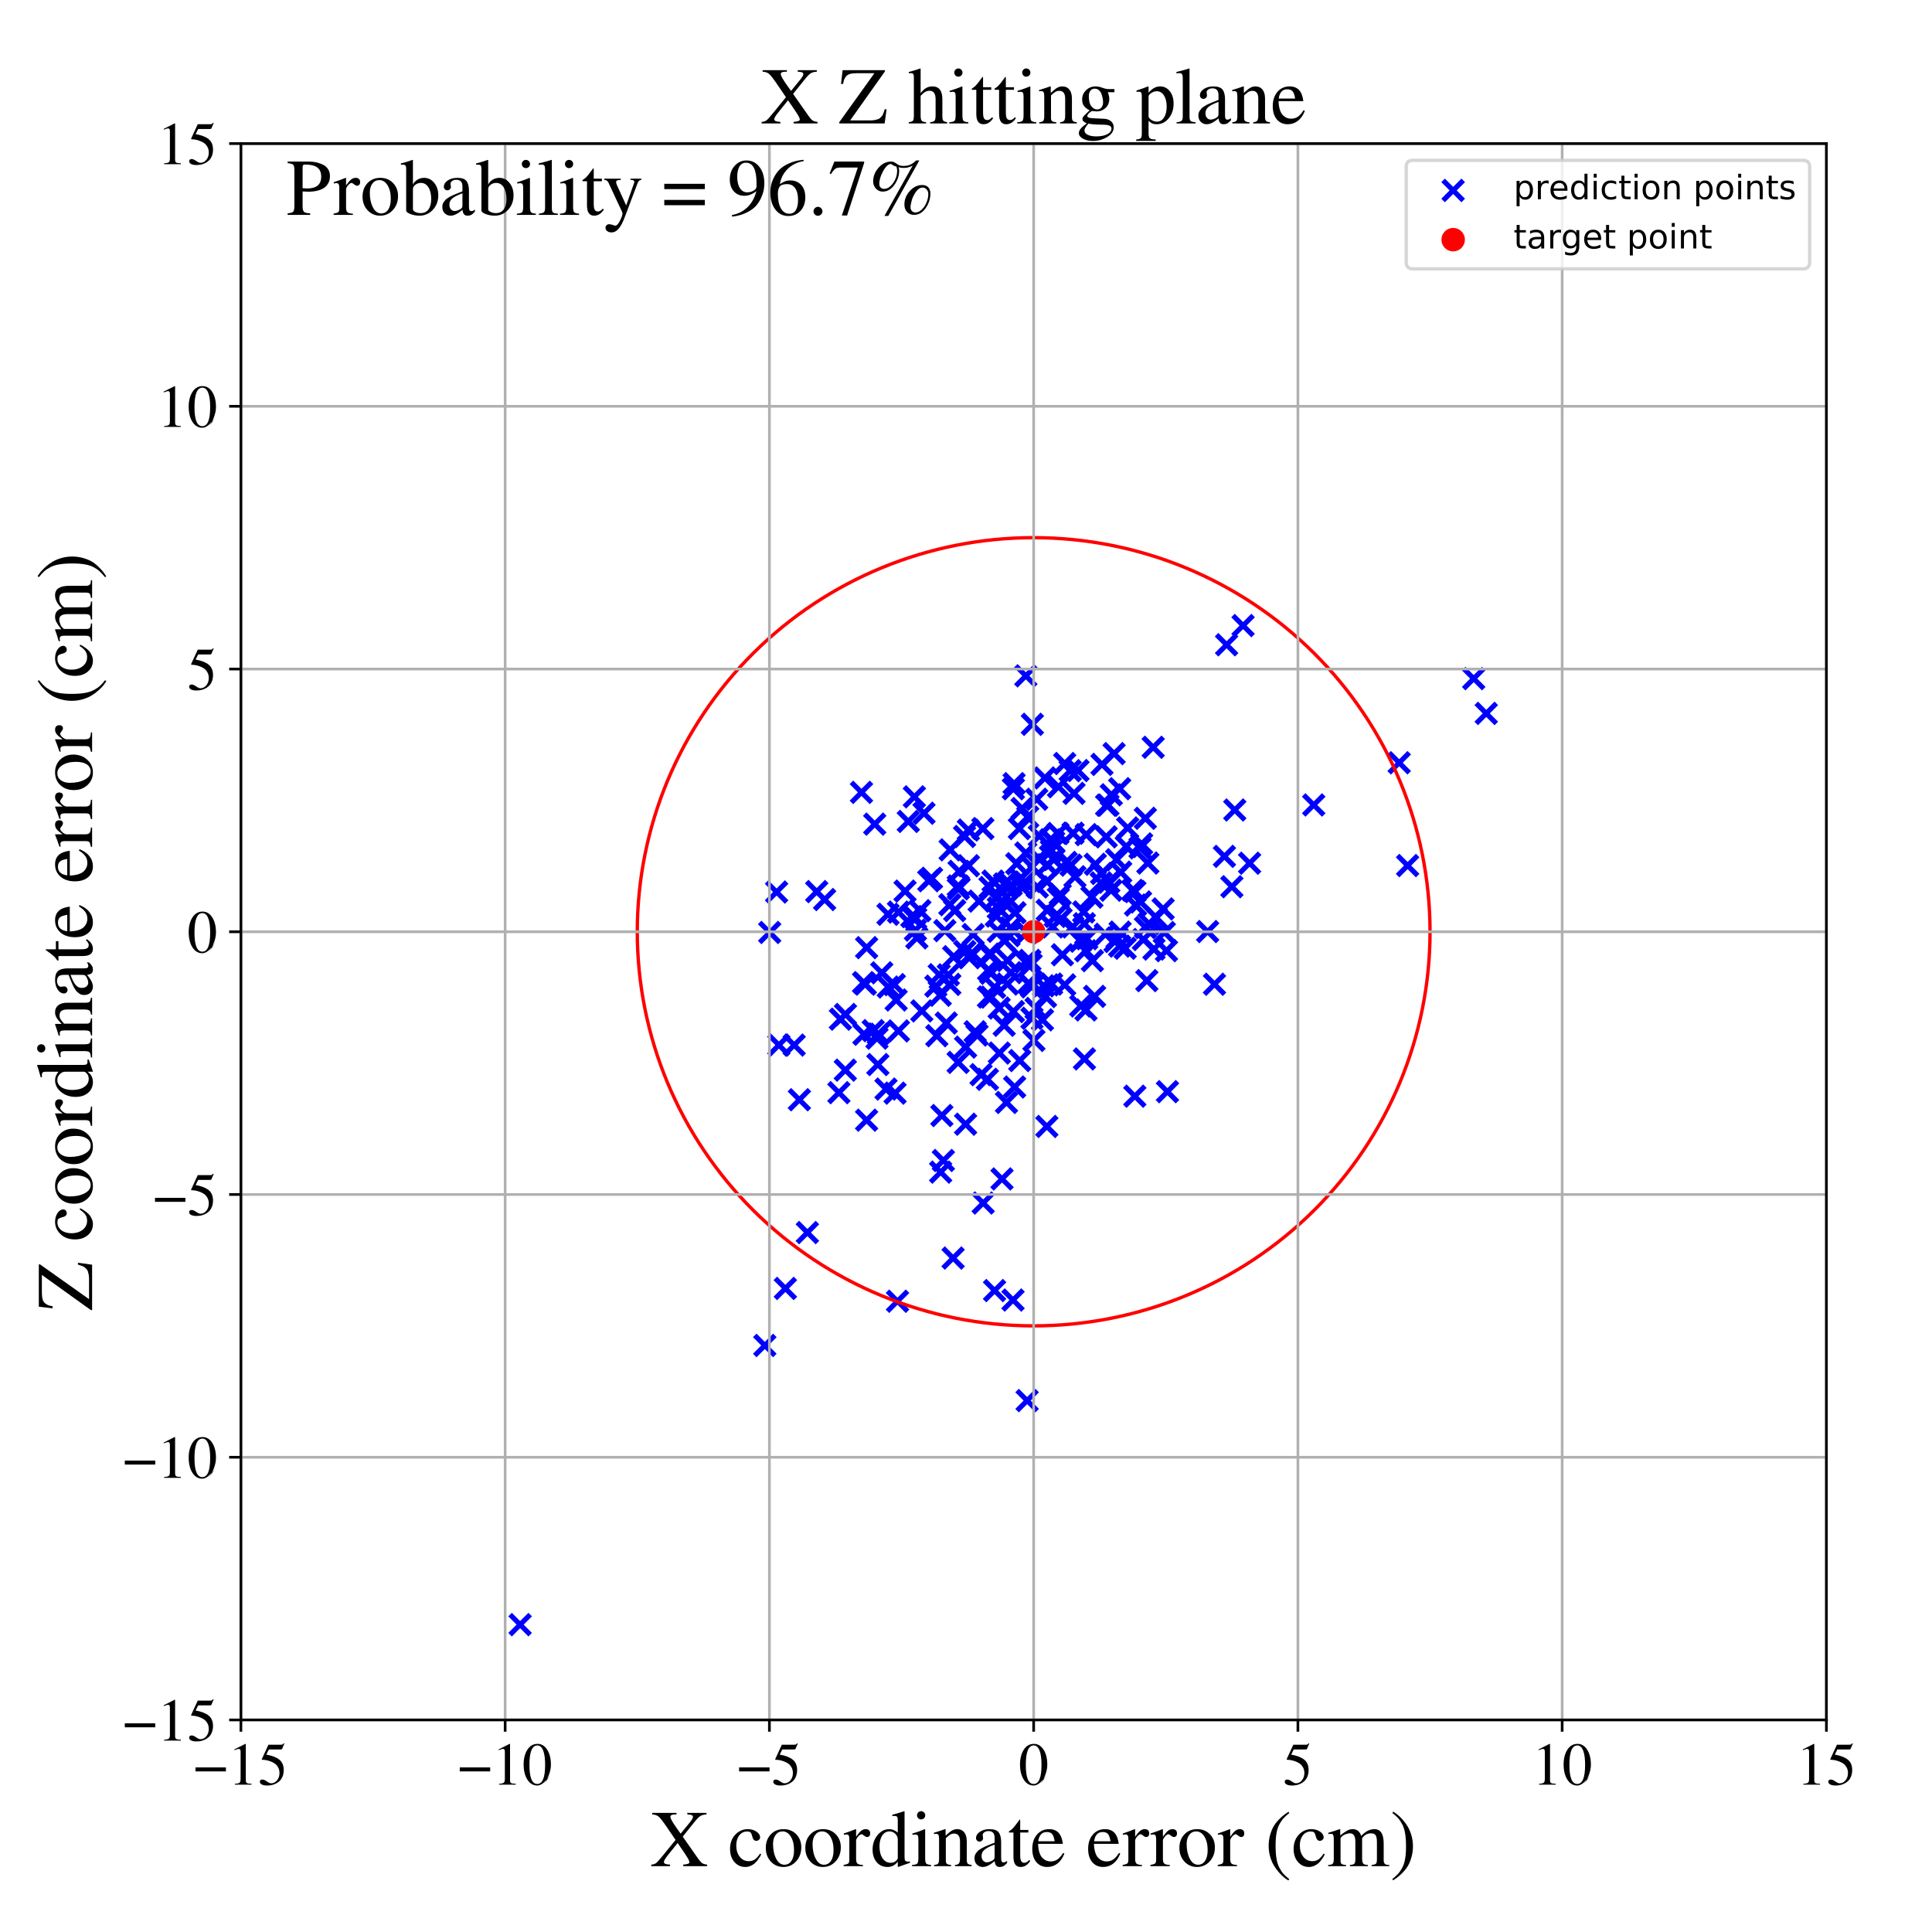 <?xml version="1.0" encoding="utf-8" standalone="no"?>
<!DOCTYPE svg PUBLIC "-//W3C//DTD SVG 1.1//EN"
  "http://www.w3.org/Graphics/SVG/1.1/DTD/svg11.dtd">
<!-- Created with matplotlib (https://matplotlib.org/) -->
<svg height="576pt" version="1.1" viewBox="0 0 576 576" width="576pt" xmlns="http://www.w3.org/2000/svg" xmlns:xlink="http://www.w3.org/1999/xlink">
 <defs>
  <style type="text/css">
*{stroke-linecap:butt;stroke-linejoin:round;}
  </style>
 </defs>
 <g id="figure_1">
  <g id="patch_1">
   <path d="M 0 576 
L 576 576 
L 576 0 
L 0 0 
z
" style="fill:#ffffff;"/>
  </g>
  <g id="axes_1">
   <g id="patch_2">
    <path d="M 71.822 512.784 
L 544.52 512.784 
L 544.52 42.802 
L 71.822 42.802 
z
" style="fill:#ffffff;"/>
   </g>
   <g id="PathCollection_1">
    <defs>
     <path d="M -3 3 
L 3 -3 
M -3 -3 
L 3 3 
" id="md74fb954f4" style="stroke:#0000ff;stroke-width:1.5;"/>
    </defs>
    <g clip-path="url(#p41143a0ab0)">
     <use style="fill:#0000ff;stroke:#0000ff;stroke-width:1.5;" x="316.345" xlink:href="#md74fb954f4" y="273.926"/>
     <use style="fill:#0000ff;stroke:#0000ff;stroke-width:1.5;" x="308.245" xlink:href="#md74fb954f4" y="310.191"/>
     <use style="fill:#0000ff;stroke:#0000ff;stroke-width:1.5;" x="282.107" xlink:href="#md74fb954f4" y="305.003"/>
     <use style="fill:#0000ff;stroke:#0000ff;stroke-width:1.5;" x="231.537" xlink:href="#md74fb954f4" y="265.946"/>
     <use style="fill:#0000ff;stroke:#0000ff;stroke-width:1.5;" x="322.152" xlink:href="#md74fb954f4" y="280.606"/>
     <use style="fill:#0000ff;stroke:#0000ff;stroke-width:1.5;" x="301.341" xlink:href="#md74fb954f4" y="276.614"/>
     <use style="fill:#0000ff;stroke:#0000ff;stroke-width:1.5;" x="257.566" xlink:href="#md74fb954f4" y="308.356"/>
     <use style="fill:#0000ff;stroke:#0000ff;stroke-width:1.5;" x="295.482" xlink:href="#md74fb954f4" y="297.277"/>
     <use style="fill:#0000ff;stroke:#0000ff;stroke-width:1.5;" x="282.726" xlink:href="#md74fb954f4" y="290.643"/>
     <use style="fill:#0000ff;stroke:#0000ff;stroke-width:1.5;" x="310.795" xlink:href="#md74fb954f4" y="304.055"/>
     <use style="fill:#0000ff;stroke:#0000ff;stroke-width:1.5;" x="309.084" xlink:href="#md74fb954f4" y="238.281"/>
     <use style="fill:#0000ff;stroke:#0000ff;stroke-width:1.5;" x="240.71" xlink:href="#md74fb954f4" y="367.471"/>
     <use style="fill:#0000ff;stroke:#0000ff;stroke-width:1.5;" x="311.704" xlink:href="#md74fb954f4" y="297.103"/>
     <use style="fill:#0000ff;stroke:#0000ff;stroke-width:1.5;" x="297.634" xlink:href="#md74fb954f4" y="277.653"/>
     <use style="fill:#0000ff;stroke:#0000ff;stroke-width:1.5;" x="274.828" xlink:href="#md74fb954f4" y="301.39"/>
     <use style="fill:#0000ff;stroke:#0000ff;stroke-width:1.5;" x="323.766" xlink:href="#md74fb954f4" y="301.097"/>
     <use style="fill:#0000ff;stroke:#0000ff;stroke-width:1.5;" x="250.112" xlink:href="#md74fb954f4" y="325.763"/>
     <use style="fill:#0000ff;stroke:#0000ff;stroke-width:1.5;" x="317.421" xlink:href="#md74fb954f4" y="293.627"/>
     <use style="fill:#0000ff;stroke:#0000ff;stroke-width:1.5;" x="258.373" xlink:href="#md74fb954f4" y="282.525"/>
     <use style="fill:#0000ff;stroke:#0000ff;stroke-width:1.5;" x="296.953" xlink:href="#md74fb954f4" y="267.824"/>
     <use style="fill:#0000ff;stroke:#0000ff;stroke-width:1.5;" x="321.388" xlink:href="#md74fb954f4" y="229.724"/>
     <use style="fill:#0000ff;stroke:#0000ff;stroke-width:1.5;" x="264.75" xlink:href="#md74fb954f4" y="272.583"/>
     <use style="fill:#0000ff;stroke:#0000ff;stroke-width:1.5;" x="342.217" xlink:href="#md74fb954f4" y="257.308"/>
     <use style="fill:#0000ff;stroke:#0000ff;stroke-width:1.5;" x="276.893" xlink:href="#md74fb954f4" y="262.569"/>
     <use style="fill:#0000ff;stroke:#0000ff;stroke-width:1.5;" x="295.143" xlink:href="#md74fb954f4" y="264.599"/>
     <use style="fill:#0000ff;stroke:#0000ff;stroke-width:1.5;" x="294.384" xlink:href="#md74fb954f4" y="321.782"/>
     <use style="fill:#0000ff;stroke:#0000ff;stroke-width:1.5;" x="338.357" xlink:href="#md74fb954f4" y="265.81"/>
     <use style="fill:#0000ff;stroke:#0000ff;stroke-width:1.5;" x="285.715" xlink:href="#md74fb954f4" y="264.989"/>
     <use style="fill:#0000ff;stroke:#0000ff;stroke-width:1.5;" x="264.814" xlink:href="#md74fb954f4" y="294.272"/>
     <use style="fill:#0000ff;stroke:#0000ff;stroke-width:1.5;" x="305.839" xlink:href="#md74fb954f4" y="254.301"/>
     <use style="fill:#0000ff;stroke:#0000ff;stroke-width:1.5;" x="257.966" xlink:href="#md74fb954f4" y="293.401"/>
     <use style="fill:#0000ff;stroke:#0000ff;stroke-width:1.5;" x="348.061" xlink:href="#md74fb954f4" y="325.465"/>
     <use style="fill:#0000ff;stroke:#0000ff;stroke-width:1.5;" x="301.359" xlink:href="#md74fb954f4" y="268.736"/>
     <use style="fill:#0000ff;stroke:#0000ff;stroke-width:1.5;" x="347.773" xlink:href="#md74fb954f4" y="283.426"/>
     <use style="fill:#0000ff;stroke:#0000ff;stroke-width:1.5;" x="279.3" xlink:href="#md74fb954f4" y="308.781"/>
     <use style="fill:#0000ff;stroke:#0000ff;stroke-width:1.5;" x="155.07" xlink:href="#md74fb954f4" y="484.366"/>
     <use style="fill:#0000ff;stroke:#0000ff;stroke-width:1.5;" x="307.786" xlink:href="#md74fb954f4" y="215.947"/>
     <use style="fill:#0000ff;stroke:#0000ff;stroke-width:1.5;" x="287.877" xlink:href="#md74fb954f4" y="335.166"/>
     <use style="fill:#0000ff;stroke:#0000ff;stroke-width:1.5;" x="287.646" xlink:href="#md74fb954f4" y="283.676"/>
     <use style="fill:#0000ff;stroke:#0000ff;stroke-width:1.5;" x="302.126" xlink:href="#md74fb954f4" y="235.163"/>
     <use style="fill:#0000ff;stroke:#0000ff;stroke-width:1.5;" x="313.838" xlink:href="#md74fb954f4" y="276.36"/>
     <use style="fill:#0000ff;stroke:#0000ff;stroke-width:1.5;" x="295.399" xlink:href="#md74fb954f4" y="290.157"/>
     <use style="fill:#0000ff;stroke:#0000ff;stroke-width:1.5;" x="280.442" xlink:href="#md74fb954f4" y="349.45"/>
     <use style="fill:#0000ff;stroke:#0000ff;stroke-width:1.5;" x="314.621" xlink:href="#md74fb954f4" y="273.217"/>
     <use style="fill:#0000ff;stroke:#0000ff;stroke-width:1.5;" x="294.689" xlink:href="#md74fb954f4" y="297.255"/>
     <use style="fill:#0000ff;stroke:#0000ff;stroke-width:1.5;" x="309.71" xlink:href="#md74fb954f4" y="255.919"/>
     <use style="fill:#0000ff;stroke:#0000ff;stroke-width:1.5;" x="312.133" xlink:href="#md74fb954f4" y="262.797"/>
     <use style="fill:#0000ff;stroke:#0000ff;stroke-width:1.5;" x="272.924" xlink:href="#md74fb954f4" y="277.298"/>
     <use style="fill:#0000ff;stroke:#0000ff;stroke-width:1.5;" x="298.736" xlink:href="#md74fb954f4" y="351.484"/>
     <use style="fill:#0000ff;stroke:#0000ff;stroke-width:1.5;" x="285.656" xlink:href="#md74fb954f4" y="316.736"/>
     <use style="fill:#0000ff;stroke:#0000ff;stroke-width:1.5;" x="323.851" xlink:href="#md74fb954f4" y="248.83"/>
     <use style="fill:#0000ff;stroke:#0000ff;stroke-width:1.5;" x="332.405" xlink:href="#md74fb954f4" y="280.69"/>
     <use style="fill:#0000ff;stroke:#0000ff;stroke-width:1.5;" x="341.467" xlink:href="#md74fb954f4" y="243.97"/>
     <use style="fill:#0000ff;stroke:#0000ff;stroke-width:1.5;" x="334.127" xlink:href="#md74fb954f4" y="260.024"/>
     <use style="fill:#0000ff;stroke:#0000ff;stroke-width:1.5;" x="285.938" xlink:href="#md74fb954f4" y="259.786"/>
     <use style="fill:#0000ff;stroke:#0000ff;stroke-width:1.5;" x="341.916" xlink:href="#md74fb954f4" y="292.36"/>
     <use style="fill:#0000ff;stroke:#0000ff;stroke-width:1.5;" x="262.885" xlink:href="#md74fb954f4" y="290.032"/>
     <use style="fill:#0000ff;stroke:#0000ff;stroke-width:1.5;" x="238.325" xlink:href="#md74fb954f4" y="327.872"/>
     <use style="fill:#0000ff;stroke:#0000ff;stroke-width:1.5;" x="305.634" xlink:href="#md74fb954f4" y="262.965"/>
     <use style="fill:#0000ff;stroke:#0000ff;stroke-width:1.5;" x="294.82" xlink:href="#md74fb954f4" y="284.456"/>
     <use style="fill:#0000ff;stroke:#0000ff;stroke-width:1.5;" x="243.495" xlink:href="#md74fb954f4" y="265.817"/>
     <use style="fill:#0000ff;stroke:#0000ff;stroke-width:1.5;" x="303.925" xlink:href="#md74fb954f4" y="247.021"/>
     <use style="fill:#0000ff;stroke:#0000ff;stroke-width:1.5;" x="335.452" xlink:href="#md74fb954f4" y="282.703"/>
     <use style="fill:#0000ff;stroke:#0000ff;stroke-width:1.5;" x="284.632" xlink:href="#md74fb954f4" y="271.477"/>
     <use style="fill:#0000ff;stroke:#0000ff;stroke-width:1.5;" x="293.12" xlink:href="#md74fb954f4" y="358.664"/>
     <use style="fill:#0000ff;stroke:#0000ff;stroke-width:1.5;" x="307.672" xlink:href="#md74fb954f4" y="258.474"/>
     <use style="fill:#0000ff;stroke:#0000ff;stroke-width:1.5;" x="317.426" xlink:href="#md74fb954f4" y="227.632"/>
     <use style="fill:#0000ff;stroke:#0000ff;stroke-width:1.5;" x="261.72" xlink:href="#md74fb954f4" y="317.383"/>
     <use style="fill:#0000ff;stroke:#0000ff;stroke-width:1.5;" x="304.837" xlink:href="#md74fb954f4" y="264.661"/>
     <use style="fill:#0000ff;stroke:#0000ff;stroke-width:1.5;" x="443.109" xlink:href="#md74fb954f4" y="212.693"/>
     <use style="fill:#0000ff;stroke:#0000ff;stroke-width:1.5;" x="323.096" xlink:href="#md74fb954f4" y="271.871"/>
     <use style="fill:#0000ff;stroke:#0000ff;stroke-width:1.5;" x="228.016" xlink:href="#md74fb954f4" y="401.13"/>
     <use style="fill:#0000ff;stroke:#0000ff;stroke-width:1.5;" x="309.257" xlink:href="#md74fb954f4" y="264.436"/>
     <use style="fill:#0000ff;stroke:#0000ff;stroke-width:1.5;" x="272.61" xlink:href="#md74fb954f4" y="237.565"/>
     <use style="fill:#0000ff;stroke:#0000ff;stroke-width:1.5;" x="297.034" xlink:href="#md74fb954f4" y="273.117"/>
     <use style="fill:#0000ff;stroke:#0000ff;stroke-width:1.5;" x="316.083" xlink:href="#md74fb954f4" y="266.657"/>
     <use style="fill:#0000ff;stroke:#0000ff;stroke-width:1.5;" x="314.131" xlink:href="#md74fb954f4" y="251.042"/>
     <use style="fill:#0000ff;stroke:#0000ff;stroke-width:1.5;" x="298.833" xlink:href="#md74fb954f4" y="268.644"/>
     <use style="fill:#0000ff;stroke:#0000ff;stroke-width:1.5;" x="333.949" xlink:href="#md74fb954f4" y="277.896"/>
     <use style="fill:#0000ff;stroke:#0000ff;stroke-width:1.5;" x="344.033" xlink:href="#md74fb954f4" y="282.958"/>
     <use style="fill:#0000ff;stroke:#0000ff;stroke-width:1.5;" x="328.538" xlink:href="#md74fb954f4" y="227.894"/>
     <use style="fill:#0000ff;stroke:#0000ff;stroke-width:1.5;" x="372.549" xlink:href="#md74fb954f4" y="257.356"/>
     <use style="fill:#0000ff;stroke:#0000ff;stroke-width:1.5;" x="288.996" xlink:href="#md74fb954f4" y="285.535"/>
     <use style="fill:#0000ff;stroke:#0000ff;stroke-width:1.5;" x="331.321" xlink:href="#md74fb954f4" y="236.955"/>
     <use style="fill:#0000ff;stroke:#0000ff;stroke-width:1.5;" x="319.913" xlink:href="#md74fb954f4" y="248.408"/>
     <use style="fill:#0000ff;stroke:#0000ff;stroke-width:1.5;" x="342.522" xlink:href="#md74fb954f4" y="275.363"/>
     <use style="fill:#0000ff;stroke:#0000ff;stroke-width:1.5;" x="256.84" xlink:href="#md74fb954f4" y="236.234"/>
     <use style="fill:#0000ff;stroke:#0000ff;stroke-width:1.5;" x="274.237" xlink:href="#md74fb954f4" y="271.504"/>
     <use style="fill:#0000ff;stroke:#0000ff;stroke-width:1.5;" x="273.013" xlink:href="#md74fb954f4" y="273.792"/>
     <use style="fill:#0000ff;stroke:#0000ff;stroke-width:1.5;" x="329.793" xlink:href="#md74fb954f4" y="249.499"/>
     <use style="fill:#0000ff;stroke:#0000ff;stroke-width:1.5;" x="229.476" xlink:href="#md74fb954f4" y="278.002"/>
     <use style="fill:#0000ff;stroke:#0000ff;stroke-width:1.5;" x="299.463" xlink:href="#md74fb954f4" y="263.529"/>
     <use style="fill:#0000ff;stroke:#0000ff;stroke-width:1.5;" x="267.581" xlink:href="#md74fb954f4" y="387.945"/>
     <use style="fill:#0000ff;stroke:#0000ff;stroke-width:1.5;" x="343.81" xlink:href="#md74fb954f4" y="222.796"/>
     <use style="fill:#0000ff;stroke:#0000ff;stroke-width:1.5;" x="300.381" xlink:href="#md74fb954f4" y="286.369"/>
     <use style="fill:#0000ff;stroke:#0000ff;stroke-width:1.5;" x="439.363" xlink:href="#md74fb954f4" y="202.325"/>
     <use style="fill:#0000ff;stroke:#0000ff;stroke-width:1.5;" x="305.72" xlink:href="#md74fb954f4" y="286.811"/>
     <use style="fill:#0000ff;stroke:#0000ff;stroke-width:1.5;" x="232.215" xlink:href="#md74fb954f4" y="311.576"/>
     <use style="fill:#0000ff;stroke:#0000ff;stroke-width:1.5;" x="309.85" xlink:href="#md74fb954f4" y="249.221"/>
     <use style="fill:#0000ff;stroke:#0000ff;stroke-width:1.5;" x="319.054" xlink:href="#md74fb954f4" y="229.768"/>
     <use style="fill:#0000ff;stroke:#0000ff;stroke-width:1.5;" x="266.631" xlink:href="#md74fb954f4" y="293.548"/>
     <use style="fill:#0000ff;stroke:#0000ff;stroke-width:1.5;" x="325.68" xlink:href="#md74fb954f4" y="286.407"/>
     <use style="fill:#0000ff;stroke:#0000ff;stroke-width:1.5;" x="360.037" xlink:href="#md74fb954f4" y="277.731"/>
     <use style="fill:#0000ff;stroke:#0000ff;stroke-width:1.5;" x="315.422" xlink:href="#md74fb954f4" y="248.489"/>
     <use style="fill:#0000ff;stroke:#0000ff;stroke-width:1.5;" x="287.568" xlink:href="#md74fb954f4" y="249.378"/>
     <use style="fill:#0000ff;stroke:#0000ff;stroke-width:1.5;" x="329.925" xlink:href="#md74fb954f4" y="240.066"/>
     <use style="fill:#0000ff;stroke:#0000ff;stroke-width:1.5;" x="370.604" xlink:href="#md74fb954f4" y="186.506"/>
     <use style="fill:#0000ff;stroke:#0000ff;stroke-width:1.5;" x="297.888" xlink:href="#md74fb954f4" y="300.537"/>
     <use style="fill:#0000ff;stroke:#0000ff;stroke-width:1.5;" x="305.838" xlink:href="#md74fb954f4" y="201.493"/>
     <use style="fill:#0000ff;stroke:#0000ff;stroke-width:1.5;" x="340.043" xlink:href="#md74fb954f4" y="268.899"/>
     <use style="fill:#0000ff;stroke:#0000ff;stroke-width:1.5;" x="287.874" xlink:href="#md74fb954f4" y="312.179"/>
     <use style="fill:#0000ff;stroke:#0000ff;stroke-width:1.5;" x="295.404" xlink:href="#md74fb954f4" y="284.445"/>
     <use style="fill:#0000ff;stroke:#0000ff;stroke-width:1.5;" x="292.474" xlink:href="#md74fb954f4" y="320.393"/>
     <use style="fill:#0000ff;stroke:#0000ff;stroke-width:1.5;" x="296.522" xlink:href="#md74fb954f4" y="294.376"/>
     <use style="fill:#0000ff;stroke:#0000ff;stroke-width:1.5;" x="279.011" xlink:href="#md74fb954f4" y="294.005"/>
     <use style="fill:#0000ff;stroke:#0000ff;stroke-width:1.5;" x="314.173" xlink:href="#md74fb954f4" y="256.265"/>
     <use style="fill:#0000ff;stroke:#0000ff;stroke-width:1.5;" x="260.337" xlink:href="#md74fb954f4" y="307.27"/>
     <use style="fill:#0000ff;stroke:#0000ff;stroke-width:1.5;" x="303.134" xlink:href="#md74fb954f4" y="257.504"/>
     <use style="fill:#0000ff;stroke:#0000ff;stroke-width:1.5;" x="319.314" xlink:href="#md74fb954f4" y="257.938"/>
     <use style="fill:#0000ff;stroke:#0000ff;stroke-width:1.5;" x="269.828" xlink:href="#md74fb954f4" y="265.664"/>
     <use style="fill:#0000ff;stroke:#0000ff;stroke-width:1.5;" x="311.144" xlink:href="#md74fb954f4" y="293.913"/>
     <use style="fill:#0000ff;stroke:#0000ff;stroke-width:1.5;" x="301.468" xlink:href="#md74fb954f4" y="263.87"/>
     <use style="fill:#0000ff;stroke:#0000ff;stroke-width:1.5;" x="320.476" xlink:href="#md74fb954f4" y="261.39"/>
     <use style="fill:#0000ff;stroke:#0000ff;stroke-width:1.5;" x="285.694" xlink:href="#md74fb954f4" y="264.151"/>
     <use style="fill:#0000ff;stroke:#0000ff;stroke-width:1.5;" x="339.88" xlink:href="#md74fb954f4" y="252.777"/>
     <use style="fill:#0000ff;stroke:#0000ff;stroke-width:1.5;" x="344.741" xlink:href="#md74fb954f4" y="273.594"/>
     <use style="fill:#0000ff;stroke:#0000ff;stroke-width:1.5;" x="252.061" xlink:href="#md74fb954f4" y="302.449"/>
     <use style="fill:#0000ff;stroke:#0000ff;stroke-width:1.5;" x="331.23" xlink:href="#md74fb954f4" y="265.409"/>
     <use style="fill:#0000ff;stroke:#0000ff;stroke-width:1.5;" x="320.208" xlink:href="#md74fb954f4" y="236.526"/>
     <use style="fill:#0000ff;stroke:#0000ff;stroke-width:1.5;" x="297.945" xlink:href="#md74fb954f4" y="313.954"/>
     <use style="fill:#0000ff;stroke:#0000ff;stroke-width:1.5;" x="323.694" xlink:href="#md74fb954f4" y="283.466"/>
     <use style="fill:#0000ff;stroke:#0000ff;stroke-width:1.5;" x="302.602" xlink:href="#md74fb954f4" y="272.125"/>
     <use style="fill:#0000ff;stroke:#0000ff;stroke-width:1.5;" x="302.343" xlink:href="#md74fb954f4" y="233.63"/>
     <use style="fill:#0000ff;stroke:#0000ff;stroke-width:1.5;" x="245.847" xlink:href="#md74fb954f4" y="268.19"/>
     <use style="fill:#0000ff;stroke:#0000ff;stroke-width:1.5;" x="317.844" xlink:href="#md74fb954f4" y="257.115"/>
     <use style="fill:#0000ff;stroke:#0000ff;stroke-width:1.5;" x="312.105" xlink:href="#md74fb954f4" y="335.835"/>
     <use style="fill:#0000ff;stroke:#0000ff;stroke-width:1.5;" x="304.72" xlink:href="#md74fb954f4" y="241.044"/>
     <use style="fill:#0000ff;stroke:#0000ff;stroke-width:1.5;" x="316.75" xlink:href="#md74fb954f4" y="284.653"/>
     <use style="fill:#0000ff;stroke:#0000ff;stroke-width:1.5;" x="332.919" xlink:href="#md74fb954f4" y="256.317"/>
     <use style="fill:#0000ff;stroke:#0000ff;stroke-width:1.5;" x="291.908" xlink:href="#md74fb954f4" y="268.658"/>
     <use style="fill:#0000ff;stroke:#0000ff;stroke-width:1.5;" x="299.378" xlink:href="#md74fb954f4" y="305.676"/>
     <use style="fill:#0000ff;stroke:#0000ff;stroke-width:1.5;" x="300.819" xlink:href="#md74fb954f4" y="278.941"/>
     <use style="fill:#0000ff;stroke:#0000ff;stroke-width:1.5;" x="280.019" xlink:href="#md74fb954f4" y="290.592"/>
     <use style="fill:#0000ff;stroke:#0000ff;stroke-width:1.5;" x="284.15" xlink:href="#md74fb954f4" y="375.071"/>
     <use style="fill:#0000ff;stroke:#0000ff;stroke-width:1.5;" x="340.354" xlink:href="#md74fb954f4" y="251.588"/>
     <use style="fill:#0000ff;stroke:#0000ff;stroke-width:1.5;" x="322.697" xlink:href="#md74fb954f4" y="279.99"/>
     <use style="fill:#0000ff;stroke:#0000ff;stroke-width:1.5;" x="419.66" xlink:href="#md74fb954f4" y="258.054"/>
     <use style="fill:#0000ff;stroke:#0000ff;stroke-width:1.5;" x="306.226" xlink:href="#md74fb954f4" y="417.569"/>
     <use style="fill:#0000ff;stroke:#0000ff;stroke-width:1.5;" x="307.053" xlink:href="#md74fb954f4" y="286.323"/>
     <use style="fill:#0000ff;stroke:#0000ff;stroke-width:1.5;" x="365.697" xlink:href="#md74fb954f4" y="192.227"/>
     <use style="fill:#0000ff;stroke:#0000ff;stroke-width:1.5;" x="333.793" xlink:href="#md74fb954f4" y="282.067"/>
     <use style="fill:#0000ff;stroke:#0000ff;stroke-width:1.5;" x="308.887" xlink:href="#md74fb954f4" y="300.65"/>
     <use style="fill:#0000ff;stroke:#0000ff;stroke-width:1.5;" x="346.772" xlink:href="#md74fb954f4" y="270.981"/>
     <use style="fill:#0000ff;stroke:#0000ff;stroke-width:1.5;" x="261.456" xlink:href="#md74fb954f4" y="309.514"/>
     <use style="fill:#0000ff;stroke:#0000ff;stroke-width:1.5;" x="266.848" xlink:href="#md74fb954f4" y="325.905"/>
     <use style="fill:#0000ff;stroke:#0000ff;stroke-width:1.5;" x="302.132" xlink:href="#md74fb954f4" y="301.587"/>
     <use style="fill:#0000ff;stroke:#0000ff;stroke-width:1.5;" x="367.264" xlink:href="#md74fb954f4" y="264.364"/>
     <use style="fill:#0000ff;stroke:#0000ff;stroke-width:1.5;" x="311.52" xlink:href="#md74fb954f4" y="231.926"/>
     <use style="fill:#0000ff;stroke:#0000ff;stroke-width:1.5;" x="338.541" xlink:href="#md74fb954f4" y="269.831"/>
     <use style="fill:#0000ff;stroke:#0000ff;stroke-width:1.5;" x="297.63" xlink:href="#md74fb954f4" y="270.712"/>
     <use style="fill:#0000ff;stroke:#0000ff;stroke-width:1.5;" x="301.375" xlink:href="#md74fb954f4" y="289.979"/>
     <use style="fill:#0000ff;stroke:#0000ff;stroke-width:1.5;" x="313.193" xlink:href="#md74fb954f4" y="250.346"/>
     <use style="fill:#0000ff;stroke:#0000ff;stroke-width:1.5;" x="296.054" xlink:href="#md74fb954f4" y="262.679"/>
     <use style="fill:#0000ff;stroke:#0000ff;stroke-width:1.5;" x="333.036" xlink:href="#md74fb954f4" y="279.643"/>
     <use style="fill:#0000ff;stroke:#0000ff;stroke-width:1.5;" x="306.404" xlink:href="#md74fb954f4" y="243.589"/>
     <use style="fill:#0000ff;stroke:#0000ff;stroke-width:1.5;" x="315.568" xlink:href="#md74fb954f4" y="234.553"/>
     <use style="fill:#0000ff;stroke:#0000ff;stroke-width:1.5;" x="323.993" xlink:href="#md74fb954f4" y="279.866"/>
     <use style="fill:#0000ff;stroke:#0000ff;stroke-width:1.5;" x="289.784" xlink:href="#md74fb954f4" y="284.148"/>
     <use style="fill:#0000ff;stroke:#0000ff;stroke-width:1.5;" x="267.86" xlink:href="#md74fb954f4" y="307.354"/>
     <use style="fill:#0000ff;stroke:#0000ff;stroke-width:1.5;" x="283.186" xlink:href="#md74fb954f4" y="269.726"/>
     <use style="fill:#0000ff;stroke:#0000ff;stroke-width:1.5;" x="302.016" xlink:href="#md74fb954f4" y="387.589"/>
     <use style="fill:#0000ff;stroke:#0000ff;stroke-width:1.5;" x="307.672" xlink:href="#md74fb954f4" y="303.594"/>
     <use style="fill:#0000ff;stroke:#0000ff;stroke-width:1.5;" x="291.279" xlink:href="#md74fb954f4" y="308.59"/>
     <use style="fill:#0000ff;stroke:#0000ff;stroke-width:1.5;" x="280.316" xlink:href="#md74fb954f4" y="296.727"/>
     <use style="fill:#0000ff;stroke:#0000ff;stroke-width:1.5;" x="294.745" xlink:href="#md74fb954f4" y="289.164"/>
     <use style="fill:#0000ff;stroke:#0000ff;stroke-width:1.5;" x="335.773" xlink:href="#md74fb954f4" y="252.382"/>
     <use style="fill:#0000ff;stroke:#0000ff;stroke-width:1.5;" x="300.074" xlink:href="#md74fb954f4" y="328.682"/>
     <use style="fill:#0000ff;stroke:#0000ff;stroke-width:1.5;" x="333.811" xlink:href="#md74fb954f4" y="235.14"/>
     <use style="fill:#0000ff;stroke:#0000ff;stroke-width:1.5;" x="329.552" xlink:href="#md74fb954f4" y="278.544"/>
     <use style="fill:#0000ff;stroke:#0000ff;stroke-width:1.5;" x="281.692" xlink:href="#md74fb954f4" y="277.454"/>
     <use style="fill:#0000ff;stroke:#0000ff;stroke-width:1.5;" x="264.142" xlink:href="#md74fb954f4" y="324.693"/>
     <use style="fill:#0000ff;stroke:#0000ff;stroke-width:1.5;" x="417.152" xlink:href="#md74fb954f4" y="227.406"/>
     <use style="fill:#0000ff;stroke:#0000ff;stroke-width:1.5;" x="313.516" xlink:href="#md74fb954f4" y="293.387"/>
     <use style="fill:#0000ff;stroke:#0000ff;stroke-width:1.5;" x="330.314" xlink:href="#md74fb954f4" y="240.036"/>
     <use style="fill:#0000ff;stroke:#0000ff;stroke-width:1.5;" x="312.209" xlink:href="#md74fb954f4" y="271.376"/>
     <use style="fill:#0000ff;stroke:#0000ff;stroke-width:1.5;" x="299.501" xlink:href="#md74fb954f4" y="280.48"/>
     <use style="fill:#0000ff;stroke:#0000ff;stroke-width:1.5;" x="260.791" xlink:href="#md74fb954f4" y="245.703"/>
     <use style="fill:#0000ff;stroke:#0000ff;stroke-width:1.5;" x="261.849" xlink:href="#md74fb954f4" y="308.271"/>
     <use style="fill:#0000ff;stroke:#0000ff;stroke-width:1.5;" x="270.797" xlink:href="#md74fb954f4" y="244.896"/>
     <use style="fill:#0000ff;stroke:#0000ff;stroke-width:1.5;" x="280.797" xlink:href="#md74fb954f4" y="332.58"/>
     <use style="fill:#0000ff;stroke:#0000ff;stroke-width:1.5;" x="290.727" xlink:href="#md74fb954f4" y="307.603"/>
     <use style="fill:#0000ff;stroke:#0000ff;stroke-width:1.5;" x="288.7" xlink:href="#md74fb954f4" y="247.456"/>
     <use style="fill:#0000ff;stroke:#0000ff;stroke-width:1.5;" x="307.564" xlink:href="#md74fb954f4" y="294.223"/>
     <use style="fill:#0000ff;stroke:#0000ff;stroke-width:1.5;" x="326.552" xlink:href="#md74fb954f4" y="257.672"/>
     <use style="fill:#0000ff;stroke:#0000ff;stroke-width:1.5;" x="302.502" xlink:href="#md74fb954f4" y="324.078"/>
     <use style="fill:#0000ff;stroke:#0000ff;stroke-width:1.5;" x="250.556" xlink:href="#md74fb954f4" y="303.849"/>
     <use style="fill:#0000ff;stroke:#0000ff;stroke-width:1.5;" x="283.269" xlink:href="#md74fb954f4" y="253.376"/>
     <use style="fill:#0000ff;stroke:#0000ff;stroke-width:1.5;" x="267.874" xlink:href="#md74fb954f4" y="271.932"/>
     <use style="fill:#0000ff;stroke:#0000ff;stroke-width:1.5;" x="551.07" xlink:href="#md74fb954f4" y="197.375"/>
     <use style="fill:#0000ff;stroke:#0000ff;stroke-width:1.5;" x="323.288" xlink:href="#md74fb954f4" y="275.394"/>
     <use style="fill:#0000ff;stroke:#0000ff;stroke-width:1.5;" x="322.211" xlink:href="#md74fb954f4" y="299.913"/>
     <use style="fill:#0000ff;stroke:#0000ff;stroke-width:1.5;" x="313.449" xlink:href="#md74fb954f4" y="253.59"/>
     <use style="fill:#0000ff;stroke:#0000ff;stroke-width:1.5;" x="234.148" xlink:href="#md74fb954f4" y="384.13"/>
     <use style="fill:#0000ff;stroke:#0000ff;stroke-width:1.5;" x="271.844" xlink:href="#md74fb954f4" y="273.273"/>
     <use style="fill:#0000ff;stroke:#0000ff;stroke-width:1.5;" x="328.422" xlink:href="#md74fb954f4" y="260.417"/>
     <use style="fill:#0000ff;stroke:#0000ff;stroke-width:1.5;" x="306.685" xlink:href="#md74fb954f4" y="293.126"/>
     <use style="fill:#0000ff;stroke:#0000ff;stroke-width:1.5;" x="267.173" xlink:href="#md74fb954f4" y="298.134"/>
     <use style="fill:#0000ff;stroke:#0000ff;stroke-width:1.5;" x="368.131" xlink:href="#md74fb954f4" y="241.492"/>
     <use style="fill:#0000ff;stroke:#0000ff;stroke-width:1.5;" x="304.233" xlink:href="#md74fb954f4" y="262.084"/>
     <use style="fill:#0000ff;stroke:#0000ff;stroke-width:1.5;" x="315.541" xlink:href="#md74fb954f4" y="267.786"/>
     <use style="fill:#0000ff;stroke:#0000ff;stroke-width:1.5;" x="362.08" xlink:href="#md74fb954f4" y="293.442"/>
     <use style="fill:#0000ff;stroke:#0000ff;stroke-width:1.5;" x="323.313" xlink:href="#md74fb954f4" y="315.709"/>
     <use style="fill:#0000ff;stroke:#0000ff;stroke-width:1.5;" x="347.132" xlink:href="#md74fb954f4" y="278.027"/>
     <use style="fill:#0000ff;stroke:#0000ff;stroke-width:1.5;" x="277.724" xlink:href="#md74fb954f4" y="261.844"/>
     <use style="fill:#0000ff;stroke:#0000ff;stroke-width:1.5;" x="281.257" xlink:href="#md74fb954f4" y="345.986"/>
     <use style="fill:#0000ff;stroke:#0000ff;stroke-width:1.5;" x="341.499" xlink:href="#md74fb954f4" y="276.529"/>
     <use style="fill:#0000ff;stroke:#0000ff;stroke-width:1.5;" x="337.696" xlink:href="#md74fb954f4" y="265.444"/>
     <use style="fill:#0000ff;stroke:#0000ff;stroke-width:1.5;" x="332.155" xlink:href="#md74fb954f4" y="224.677"/>
     <use style="fill:#0000ff;stroke:#0000ff;stroke-width:1.5;" x="328.291" xlink:href="#md74fb954f4" y="263.225"/>
     <use style="fill:#0000ff;stroke:#0000ff;stroke-width:1.5;" x="325.538" xlink:href="#md74fb954f4" y="267.464"/>
     <use style="fill:#0000ff;stroke:#0000ff;stroke-width:1.5;" x="340.878" xlink:href="#md74fb954f4" y="280.107"/>
     <use style="fill:#0000ff;stroke:#0000ff;stroke-width:1.5;" x="288.723" xlink:href="#md74fb954f4" y="258.104"/>
     <use style="fill:#0000ff;stroke:#0000ff;stroke-width:1.5;" x="306.15" xlink:href="#md74fb954f4" y="278.076"/>
     <use style="fill:#0000ff;stroke:#0000ff;stroke-width:1.5;" x="296.52" xlink:href="#md74fb954f4" y="384.764"/>
     <use style="fill:#0000ff;stroke:#0000ff;stroke-width:1.5;" x="365.044" xlink:href="#md74fb954f4" y="255.313"/>
     <use style="fill:#0000ff;stroke:#0000ff;stroke-width:1.5;" x="283.173" xlink:href="#md74fb954f4" y="293.48"/>
     <use style="fill:#0000ff;stroke:#0000ff;stroke-width:1.5;" x="236.776" xlink:href="#md74fb954f4" y="311.577"/>
     <use style="fill:#0000ff;stroke:#0000ff;stroke-width:1.5;" x="290.133" xlink:href="#md74fb954f4" y="278.623"/>
     <use style="fill:#0000ff;stroke:#0000ff;stroke-width:1.5;" x="252.015" xlink:href="#md74fb954f4" y="319.046"/>
     <use style="fill:#0000ff;stroke:#0000ff;stroke-width:1.5;" x="326.336" xlink:href="#md74fb954f4" y="297.054"/>
     <use style="fill:#0000ff;stroke:#0000ff;stroke-width:1.5;" x="257.456" xlink:href="#md74fb954f4" y="292.962"/>
     <use style="fill:#0000ff;stroke:#0000ff;stroke-width:1.5;" x="273.347" xlink:href="#md74fb954f4" y="279.613"/>
     <use style="fill:#0000ff;stroke:#0000ff;stroke-width:1.5;" x="330.575" xlink:href="#md74fb954f4" y="263.026"/>
     <use style="fill:#0000ff;stroke:#0000ff;stroke-width:1.5;" x="391.669" xlink:href="#md74fb954f4" y="239.983"/>
     <use style="fill:#0000ff;stroke:#0000ff;stroke-width:1.5;" x="275.478" xlink:href="#md74fb954f4" y="242.449"/>
     <use style="fill:#0000ff;stroke:#0000ff;stroke-width:1.5;" x="319.831" xlink:href="#md74fb954f4" y="276.348"/>
     <use style="fill:#0000ff;stroke:#0000ff;stroke-width:1.5;" x="293.028" xlink:href="#md74fb954f4" y="247.035"/>
     <use style="fill:#0000ff;stroke:#0000ff;stroke-width:1.5;" x="307.412" xlink:href="#md74fb954f4" y="287.566"/>
     <use style="fill:#0000ff;stroke:#0000ff;stroke-width:1.5;" x="312.248" xlink:href="#md74fb954f4" y="257.805"/>
     <use style="fill:#0000ff;stroke:#0000ff;stroke-width:1.5;" x="284.331" xlink:href="#md74fb954f4" y="285.223"/>
     <use style="fill:#0000ff;stroke:#0000ff;stroke-width:1.5;" x="258.364" xlink:href="#md74fb954f4" y="333.964"/>
     <use style="fill:#0000ff;stroke:#0000ff;stroke-width:1.5;" x="338.332" xlink:href="#md74fb954f4" y="326.814"/>
     <use style="fill:#0000ff;stroke:#0000ff;stroke-width:1.5;" x="336.2" xlink:href="#md74fb954f4" y="246.835"/>
     <use style="fill:#0000ff;stroke:#0000ff;stroke-width:1.5;" x="304.018" xlink:href="#md74fb954f4" y="316.19"/>
     <use style="fill:#0000ff;stroke:#0000ff;stroke-width:1.5;" x="300.368" xlink:href="#md74fb954f4" y="293.383"/>
    </g>
   </g>
   <g id="PathCollection_2">
    <defs>
     <path d="M 0 3 
C 0.796 3 1.559 2.684 2.121 2.121 
C 2.684 1.559 3 0.796 3 0 
C 3 -0.796 2.684 -1.559 2.121 -2.121 
C 1.559 -2.684 0.796 -3 0 -3 
C -0.796 -3 -1.559 -2.684 -2.121 -2.121 
C -2.684 -1.559 -3 -0.796 -3 0 
C -3 0.796 -2.684 1.559 -2.121 2.121 
C -1.559 2.684 -0.796 3 0 3 
z
" id="m556b380e05" style="stroke:#ff0000;"/>
    </defs>
    <g clip-path="url(#p41143a0ab0)">
     <use style="fill:#ff0000;stroke:#ff0000;" x="308.171" xlink:href="#m556b380e05" y="277.793"/>
    </g>
   </g>
   <g id="patch_3">
    <path clip-path="url(#p41143a0ab0)" d="M 308.171 395.288 
C 339.511 395.288 369.572 382.908 391.733 360.875 
C 413.894 338.841 426.346 308.953 426.346 277.793 
C 426.346 246.633 413.894 216.745 391.733 194.711 
C 369.572 172.677 339.511 160.297 308.171 160.297 
C 276.831 160.297 246.77 172.677 224.609 194.711 
C 202.448 216.745 189.997 246.633 189.997 277.793 
C 189.997 308.953 202.448 338.841 224.609 360.875 
C 246.77 382.908 276.831 395.288 308.171 395.288 
z
" style="fill:none;stroke:#ff0000;stroke-linejoin:miter;"/>
   </g>
   <g id="matplotlib.axis_1">
    <g id="xtick_1">
     <g id="line2d_1">
      <path clip-path="url(#p41143a0ab0)" d="M 71.822 512.784 
L 71.822 42.802 
" style="fill:none;stroke:#b0b0b0;stroke-linecap:square;stroke-width:0.8;"/>
     </g>
     <g id="line2d_2">
      <defs>
       <path d="M 0 0 
L 0 3.5 
" id="ma4e859d043" style="stroke:#000000;stroke-width:0.8;"/>
      </defs>
      <g>
       <use style="stroke:#000000;stroke-width:0.8;" x="71.822" xlink:href="#ma4e859d043" y="512.784"/>
      </g>
     </g>
     <g id="text_1">
      <!-- −15 -->
      <defs>
       <path d="M 3 22 
L 3 28.594 
L 53.406 28.594 
L 53.406 22 
z
" id="FreeSerif-8722"/>
       <path d="M 18.297 59.297 
Q 16.5 59.297 11.094 57.094 
L 11.094 58.5 
L 29.094 67.594 
L 29.906 67.406 
L 29.906 7.406 
Q 29.906 3.797 31.703 2.688 
Q 33.5 1.594 39.406 1.5 
L 39.406 0 
L 11.797 0 
L 11.797 1.5 
Q 17.406 1.703 19.344 3.141 
Q 21.297 4.594 21.297 9.297 
L 21.297 54.594 
Q 21.297 59.297 18.297 59.297 
z
" id="FreeSerif-49"/>
       <path d="M 35.703 19.406 
Q 35.703 24.703 33.344 28.797 
Q 31 32.906 27.641 35.156 
Q 24.297 37.406 20.141 38.844 
Q 16 40.297 12.953 40.75 
Q 9.906 41.203 7.594 41.203 
Q 6.406 41.203 6.406 42 
Q 6.406 42.297 6.5 42.5 
L 17.406 66.203 
L 38.297 66.203 
Q 39.906 66.203 40.844 66.703 
Q 41.797 67.203 42.906 68.797 
L 43.797 68.094 
L 40 59.203 
Q 39.594 58.297 37.703 58.297 
L 18.094 58.297 
L 13.906 49.797 
Q 28.5 47.203 35.594 41.344 
Q 42.703 35.5 42.703 24.203 
Q 42.703 18.297 40.844 13.688 
Q 39 9.094 36.141 6.297 
Q 33.297 3.5 29.547 1.703 
Q 25.797 -0.094 22.344 -0.75 
Q 18.906 -1.406 15.406 -1.406 
Q 9.797 -1.406 6.5 0.25 
Q 3.203 1.906 3.203 4.797 
Q 3.203 8.5 7.5 8.5 
Q 10.297 8.5 14.75 5.391 
Q 19.203 2.297 21.797 2.297 
Q 27.703 2.297 31.703 7.25 
Q 35.703 12.203 35.703 19.406 
z
" id="FreeSerif-53"/>
      </defs>
      <g transform="translate(57.746 532.077)scale(0.18 -0.18)">
       <use xlink:href="#FreeSerif-8722"/>
       <use x="56.4" xlink:href="#FreeSerif-49"/>
       <use x="106.4" xlink:href="#FreeSerif-53"/>
      </g>
     </g>
    </g>
    <g id="xtick_2">
     <g id="line2d_3">
      <path clip-path="url(#p41143a0ab0)" d="M 150.605 512.784 
L 150.605 42.802 
" style="fill:none;stroke:#b0b0b0;stroke-linecap:square;stroke-width:0.8;"/>
     </g>
     <g id="line2d_4">
      <g>
       <use style="stroke:#000000;stroke-width:0.8;" x="150.605" xlink:href="#ma4e859d043" y="512.784"/>
      </g>
     </g>
     <g id="text_2">
      <!-- −10 -->
      <defs>
       <path d="M 47.594 17.797 
Q 35.203 -1.406 25 -1.406 
Q 14.797 -1.406 8.594 8.391 
Q 2.406 18.203 2.406 33.594 
Q 2.406 48.094 8.594 57.844 
Q 14.797 67.594 25.406 67.594 
Q 35.203 67.594 41.391 58 
Q 47.594 48.406 47.594 33 
Q 47.594 17.797 35.203 -1.406 
z
M 25.094 65 
Q 12 65 12 32.703 
Q 12 1.203 25 1.203 
Q 38 1.203 38 32.797 
Q 38 48.5 34.703 56.75 
Q 31.406 65 25.094 65 
z
" id="FreeSerif-48"/>
      </defs>
      <g transform="translate(136.529 532.077)scale(0.18 -0.18)">
       <use xlink:href="#FreeSerif-8722"/>
       <use x="56.4" xlink:href="#FreeSerif-49"/>
       <use x="106.4" xlink:href="#FreeSerif-48"/>
      </g>
     </g>
    </g>
    <g id="xtick_3">
     <g id="line2d_5">
      <path clip-path="url(#p41143a0ab0)" d="M 229.388 512.784 
L 229.388 42.802 
" style="fill:none;stroke:#b0b0b0;stroke-linecap:square;stroke-width:0.8;"/>
     </g>
     <g id="line2d_6">
      <g>
       <use style="stroke:#000000;stroke-width:0.8;" x="229.388" xlink:href="#ma4e859d043" y="512.784"/>
      </g>
     </g>
     <g id="text_3">
      <!-- −5 -->
      <g transform="translate(219.812 532.077)scale(0.18 -0.18)">
       <use xlink:href="#FreeSerif-8722"/>
       <use x="56.4" xlink:href="#FreeSerif-53"/>
      </g>
     </g>
    </g>
    <g id="xtick_4">
     <g id="line2d_7">
      <path clip-path="url(#p41143a0ab0)" d="M 308.171 512.784 
L 308.171 42.802 
" style="fill:none;stroke:#b0b0b0;stroke-linecap:square;stroke-width:0.8;"/>
     </g>
     <g id="line2d_8">
      <g>
       <use style="stroke:#000000;stroke-width:0.8;" x="308.171" xlink:href="#ma4e859d043" y="512.784"/>
      </g>
     </g>
     <g id="text_4">
      <!-- 0 -->
      <g transform="translate(303.671 532.077)scale(0.18 -0.18)">
       <use xlink:href="#FreeSerif-48"/>
      </g>
     </g>
    </g>
    <g id="xtick_5">
     <g id="line2d_9">
      <path clip-path="url(#p41143a0ab0)" d="M 386.954 512.784 
L 386.954 42.802 
" style="fill:none;stroke:#b0b0b0;stroke-linecap:square;stroke-width:0.8;"/>
     </g>
     <g id="line2d_10">
      <g>
       <use style="stroke:#000000;stroke-width:0.8;" x="386.954" xlink:href="#ma4e859d043" y="512.784"/>
      </g>
     </g>
     <g id="text_5">
      <!-- 5 -->
      <g transform="translate(382.454 532.077)scale(0.18 -0.18)">
       <use xlink:href="#FreeSerif-53"/>
      </g>
     </g>
    </g>
    <g id="xtick_6">
     <g id="line2d_11">
      <path clip-path="url(#p41143a0ab0)" d="M 465.737 512.784 
L 465.737 42.802 
" style="fill:none;stroke:#b0b0b0;stroke-linecap:square;stroke-width:0.8;"/>
     </g>
     <g id="line2d_12">
      <g>
       <use style="stroke:#000000;stroke-width:0.8;" x="465.737" xlink:href="#ma4e859d043" y="512.784"/>
      </g>
     </g>
     <g id="text_6">
      <!-- 10 -->
      <g transform="translate(456.737 532.077)scale(0.18 -0.18)">
       <use xlink:href="#FreeSerif-49"/>
       <use x="50" xlink:href="#FreeSerif-48"/>
      </g>
     </g>
    </g>
    <g id="xtick_7">
     <g id="line2d_13">
      <path clip-path="url(#p41143a0ab0)" d="M 544.52 512.784 
L 544.52 42.802 
" style="fill:none;stroke:#b0b0b0;stroke-linecap:square;stroke-width:0.8;"/>
     </g>
     <g id="line2d_14">
      <g>
       <use style="stroke:#000000;stroke-width:0.8;" x="544.52" xlink:href="#ma4e859d043" y="512.784"/>
      </g>
     </g>
     <g id="text_7">
      <!-- 15 -->
      <g transform="translate(535.52 532.077)scale(0.18 -0.18)">
       <use xlink:href="#FreeSerif-49"/>
       <use x="50" xlink:href="#FreeSerif-53"/>
      </g>
     </g>
    </g>
    <g id="text_8">
     <!-- X coordinate error (cm) -->
     <defs>
      <path d="M 69.594 66.203 
L 69.594 64.297 
Q 64.703 64 62.047 62.344 
Q 59.406 60.703 54.703 54.906 
L 40.094 36.703 
L 59.297 9.297 
Q 62.297 5 64.297 3.703 
Q 66.297 2.406 70.406 1.906 
L 70.406 0 
L 40.703 0 
L 40.703 1.906 
Q 44.797 2.297 46.594 2.938 
Q 48.406 3.594 48.406 5 
Q 48.406 7.203 43.297 14.797 
L 33.797 28.797 
L 21.906 14 
Q 16.703 7.5 16.703 5.406 
Q 16.703 3.703 18.297 2.953 
Q 19.906 2.203 24.297 1.906 
L 24.297 0 
L 1 0 
L 1 1.906 
Q 4.906 2.203 7 3.797 
Q 9.094 5.406 15.5 13.297 
L 31.203 32.594 
L 20.297 48.594 
Q 13.297 58.906 10.25 61.5 
Q 7.203 64.094 2.203 64.297 
L 2.203 66.203 
L 32.406 66.203 
L 32.406 64.297 
L 29.594 64.203 
Q 24.797 64.094 24.797 61.297 
Q 24.797 58.094 33.297 46.297 
L 37.5 40.406 
L 48.797 54.203 
Q 52.797 59.203 52.797 61.094 
Q 52.797 62.797 51.344 63.438 
Q 49.906 64.094 45.797 64.297 
L 45.797 66.203 
z
" id="FreeSerif-88"/>
      <path id="FreeSerif-32"/>
      <path d="M 2.5 21.297 
Q 2.5 32.406 9.047 39.203 
Q 15.594 46 24.406 46 
Q 30.703 46 35.25 42.953 
Q 39.797 39.906 39.797 35.703 
Q 39.797 34 38.391 32.75 
Q 37 31.5 35 31.5 
Q 31.594 31.5 30.297 36.094 
L 29.703 38.297 
Q 28.906 41.094 27.703 42.094 
Q 26.5 43.094 23.797 43.094 
Q 17.703 43.094 13.953 38.25 
Q 10.203 33.406 10.203 25.703 
Q 10.203 17.094 14.547 11.641 
Q 18.906 6.203 25.703 6.203 
Q 30 6.203 33.094 8.25 
Q 36.203 10.297 39.797 15.594 
L 41.203 14.703 
Q 40.203 12.703 39.453 11.391 
Q 38.703 10.094 36.75 7.5 
Q 34.797 4.906 32.891 3.297 
Q 31 1.703 27.891 0.344 
Q 24.797 -1 21.5 -1 
Q 13.203 -1 7.844 5.25 
Q 2.5 11.5 2.5 21.297 
z
" id="FreeSerif-99"/>
      <path d="M 24.594 46 
Q 34.203 46 40.391 39.594 
Q 46.594 33.203 46.594 23.406 
Q 46.594 13 40.188 6 
Q 33.797 -1 24.391 -1 
Q 15 -1 8.75 5.75 
Q 2.5 12.5 2.5 22.594 
Q 2.5 32.906 8.641 39.453 
Q 14.797 46 24.594 46 
z
M 11.5 27.5 
Q 11.5 16.797 15.391 9.297 
Q 19.297 1.797 25.594 1.797 
Q 31.203 1.797 34.391 6.594 
Q 37.594 11.406 37.594 19.906 
Q 37.594 30.203 33.594 36.703 
Q 29.594 43.203 23.297 43.203 
Q 18 43.203 14.75 38.891 
Q 11.5 34.594 11.5 27.5 
z
" id="FreeSerif-111"/>
      <path d="M 30.094 36.203 
Q 28.594 36.203 26.391 37.953 
Q 24.203 39.703 23.5 39.703 
Q 21.5 39.703 19 36.797 
Q 16.5 33.906 16.5 31.5 
L 16.5 9 
Q 16.5 4.703 18.203 3.203 
Q 19.906 1.703 25 1.5 
L 25 0 
L 1 0 
L 1 1.5 
Q 5.797 2.406 6.938 3.5 
Q 8.094 4.594 8.094 8.406 
L 8.094 33.406 
Q 8.094 36.703 7.344 38.047 
Q 6.594 39.406 4.703 39.406 
Q 3.094 39.406 1.203 39 
L 1.203 40.594 
Q 9.203 43.203 16 46 
L 16.5 45.797 
L 16.5 36.594 
Q 20.203 41.906 22.797 43.953 
Q 25.406 46 28.5 46 
Q 31.094 46 32.547 44.594 
Q 34 43.203 34 40.703 
Q 34 38.594 32.953 37.391 
Q 31.906 36.203 30.094 36.203 
z
" id="FreeSerif-114"/>
      <path d="M 34.203 -1 
L 33.797 -0.703 
L 33.797 5.703 
Q 29 -1 21 -1 
Q 12.703 -1 7.594 4.953 
Q 2.5 10.906 2.5 20.5 
Q 2.5 31.094 8.594 38.547 
Q 14.703 46 23.297 46 
Q 28.703 46 33.797 41.703 
L 33.797 57.297 
Q 33.797 60.406 32.891 61.406 
Q 32 62.406 29.203 62.406 
Q 27.797 62.406 27 62.297 
L 27 63.906 
Q 36.094 66.297 41.703 68.297 
L 42.203 68.094 
L 42.203 11.406 
Q 42.203 7.906 43.047 6.797 
Q 43.906 5.703 46.594 5.703 
Q 47.094 5.703 48.906 5.797 
L 48.906 4.203 
z
M 24.906 4.203 
Q 28.703 4.203 31.25 6.344 
Q 33.797 8.5 33.797 10.203 
L 33.797 33.203 
Q 33.797 37.203 30.688 40.203 
Q 27.594 43.203 23.594 43.203 
Q 17.906 43.203 14.5 38.094 
Q 11.094 33 11.094 24.5 
Q 11.094 15.297 14.891 9.75 
Q 18.703 4.203 24.906 4.203 
z
" id="FreeSerif-100"/>
      <path d="M 6.203 39.297 
Q 4 39.297 2 39 
L 2 40.5 
Q 9 42.5 17.5 46 
L 17.906 45.703 
L 17.906 10.203 
Q 17.906 4.797 19.156 3.344 
Q 20.406 1.906 25.297 1.5 
L 25.297 0 
L 1.594 0 
L 1.594 1.5 
Q 6.797 1.797 8.141 3.297 
Q 9.5 4.797 9.5 10.203 
L 9.5 33.406 
Q 9.5 36.703 8.75 38 
Q 8 39.297 6.203 39.297 
z
M 12.797 68.297 
Q 15 68.297 16.5 66.797 
Q 18 65.297 18 63.203 
Q 18 61 16.5 59.547 
Q 15 58.094 12.797 58.094 
Q 10.703 58.094 9.25 59.594 
Q 7.797 61.094 7.797 63.188 
Q 7.797 65.297 9.297 66.797 
Q 10.797 68.297 12.797 68.297 
z
" id="FreeSerif-105"/>
      <path d="M 1 39.797 
L 1 41.5 
Q 8.406 43.703 14.797 46 
L 15.5 45.797 
L 15.5 37.906 
Q 20.594 42.703 23.547 44.344 
Q 26.5 46 30 46 
Q 35.5 46 38.641 42.047 
Q 41.797 38.094 41.797 31 
L 41.797 8.094 
Q 41.797 4.406 43 3.156 
Q 44.203 1.906 47.906 1.5 
L 47.906 0 
L 27.094 0 
L 27.094 1.5 
Q 30.906 1.797 32.156 3.5 
Q 33.406 5.203 33.406 9.906 
L 33.406 30.797 
Q 33.406 40.5 26.094 40.5 
Q 23.594 40.5 21.5 39.344 
Q 19.406 38.203 15.797 34.797 
L 15.797 6.703 
Q 15.797 4 17.188 2.891 
Q 18.594 1.797 22.406 1.5 
L 22.406 0 
L 1.203 0 
L 1.203 1.5 
Q 5 1.797 6.203 3.25 
Q 7.406 4.703 7.406 9 
L 7.406 33.797 
Q 7.406 37.5 6.594 38.844 
Q 5.797 40.203 3.703 40.203 
Q 1.797 40.203 1 39.797 
z
" id="FreeSerif-110"/>
      <path d="M 2.5 9.703 
Q 2.5 11.5 2.891 13.047 
Q 3.297 14.594 4.297 15.938 
Q 5.297 17.297 6.188 18.391 
Q 7.094 19.5 8.891 20.641 
Q 10.703 21.797 11.891 22.547 
Q 13.094 23.297 15.547 24.344 
Q 18 25.406 19.297 25.953 
Q 20.594 26.5 23.391 27.594 
Q 26.203 28.703 27.5 29.203 
L 27.5 35.297 
Q 27.5 43.594 19.906 43.594 
Q 16.906 43.594 14.797 42.141 
Q 12.703 40.703 12.703 38.703 
Q 12.703 37.906 12.953 36.5 
Q 13.203 35.094 13.203 34.703 
Q 13.203 33 11.844 31.75 
Q 10.5 30.5 8.703 30.5 
Q 7 30.5 5.703 31.797 
Q 4.406 33.094 4.406 34.797 
Q 4.406 39.5 9.25 42.75 
Q 14.094 46 21.203 46 
Q 29.406 46 32.5 42.047 
Q 35.594 38.094 35.594 30 
L 35.594 10.5 
Q 35.594 7.203 36.25 5.953 
Q 36.906 4.703 38.594 4.703 
Q 40.703 4.703 43 6.594 
L 43 4 
Q 40.406 1.094 38.453 0.047 
Q 36.5 -1 34 -1 
Q 30.906 -1 29.453 0.703 
Q 28 2.406 27.594 6.297 
Q 19 -1 13 -1 
Q 8.406 -1 5.453 2 
Q 2.5 5 2.5 9.703 
z
M 27.5 12.297 
L 27.5 26.797 
Q 18.5 23.5 14.891 20.391 
Q 11.297 17.297 11.297 12.906 
Q 11.297 8.797 13.297 6.797 
Q 15.297 4.797 17.594 4.797 
Q 21 4.797 24.906 7.094 
Q 26.5 8 27 9 
Q 27.5 10 27.5 12.297 
z
" id="FreeSerif-97"/>
      <path d="M 25.906 45 
L 25.906 41.797 
L 15.797 41.797 
L 15.797 13.203 
Q 15.797 8.5 17 6.344 
Q 18.203 4.203 21 4.203 
Q 24.094 4.203 27 7.703 
L 28.297 6.594 
Q 23.5 -1 16.297 -1 
Q 7.406 -1 7.406 11.703 
L 7.406 41.797 
L 2.094 41.797 
Q 1.703 42.094 1.703 42.5 
Q 1.703 43 2 43.297 
Q 2.297 43.594 3.141 44.141 
Q 4 44.703 5.203 45.641 
Q 6.406 46.594 8.5 49.094 
Q 10.594 51.594 13.094 55.094 
Q 14.703 57.406 15.094 57.906 
Q 15.797 57.906 15.797 56.594 
L 15.797 45 
z
" id="FreeSerif-116"/>
      <path d="M 9.703 27.703 
Q 9.906 21.406 11.406 16.844 
Q 12.906 12.297 15.297 10.047 
Q 17.703 7.797 20.141 6.844 
Q 22.594 5.906 25.297 5.906 
Q 30.094 5.906 33.641 8.297 
Q 37.203 10.703 40.797 16.406 
L 42.406 15.703 
Q 39.297 7.594 33.797 3.297 
Q 28.297 -1 21.203 -1 
Q 12.594 -1 7.547 5.047 
Q 2.5 11.094 2.5 21.406 
Q 2.5 32.5 8.344 39.25 
Q 14.203 46 23.406 46 
Q 31 46 35.203 41.453 
Q 39.406 36.906 40.5 27.703 
z
M 9.906 30.906 
L 30.297 30.906 
Q 29.297 37.406 27.188 39.906 
Q 25.094 42.406 20.5 42.406 
Q 11.5 42.406 9.906 30.906 
z
" id="FreeSerif-101"/>
      <path d="M 29.203 -17.703 
Q 26.594 -16.094 23.797 -13.844 
Q 21 -11.594 17.453 -7.594 
Q 13.906 -3.594 11.203 0.953 
Q 8.5 5.5 6.641 11.891 
Q 4.797 18.297 4.797 25.203 
Q 4.797 32.406 6.641 38.844 
Q 8.5 45.297 11 49.547 
Q 13.5 53.797 17.344 57.75 
Q 21.203 61.703 23.703 63.594 
Q 26.203 65.5 29.5 67.594 
L 30.406 66 
Q 26 62.406 23.297 59.5 
Q 20.594 56.594 18.094 51.938 
Q 15.594 47.297 14.5 40.844 
Q 13.406 34.406 13.406 25.5 
Q 13.406 16.203 14.5 9.5 
Q 15.594 2.797 18.094 -1.953 
Q 20.594 -6.703 23.297 -9.703 
Q 26 -12.703 30.406 -16.094 
z
" id="FreeSerif-40"/>
      <path d="M 1.297 39.797 
L 1.297 41.5 
Q 8.5 43.5 15.297 46 
L 16 45.797 
L 16 38.297 
Q 22.203 43 25.203 44.5 
Q 28.203 46 31.5 46 
Q 39.406 46 42.094 37.594 
Q 49.906 46 58.406 46 
Q 70 46 70 28.203 
L 70 7.594 
Q 70 2 74.297 1.703 
L 76.906 1.5 
L 76.906 0 
L 55 0 
L 55 1.5 
Q 59.406 2 60.5 3.203 
Q 61.594 4.406 61.594 8.703 
L 61.594 29.797 
Q 61.594 36 60 38.391 
Q 58.406 40.797 54.094 40.797 
Q 47.5 40.797 43.203 34.703 
L 43.203 9.5 
Q 43.203 4.797 44.641 3.188 
Q 46.094 1.594 50.406 1.5 
L 50.406 0 
L 28 0 
L 28 1.5 
Q 32.297 1.797 33.547 3.094 
Q 34.797 4.406 34.797 8.594 
L 34.797 30.297 
Q 34.797 40.797 28.203 40.797 
Q 25.406 40.797 21.953 39.391 
Q 18.5 38 16.406 34.906 
L 16.406 6.703 
Q 16.406 3.797 17.797 2.75 
Q 19.203 1.703 23.203 1.5 
L 23.203 0 
L 1 0 
L 1 1.5 
Q 5.203 1.594 6.594 3 
Q 8 4.406 8 8.5 
L 8 33.797 
Q 8 37.406 7.25 38.797 
Q 6.5 40.203 4.5 40.203 
Q 3 40.203 1.297 39.797 
z
" id="FreeSerif-109"/>
      <path d="M 4.047 67.703 
Q 6.656 66.094 9.453 63.844 
Q 12.25 61.594 15.797 57.594 
Q 19.344 53.594 22.047 49.047 
Q 24.75 44.5 26.594 38.094 
Q 28.453 31.703 28.453 24.797 
Q 28.453 17.594 26.594 11.141 
Q 24.75 4.703 22.25 0.453 
Q 19.75 -3.797 15.891 -7.75 
Q 12.047 -11.703 9.547 -13.594 
Q 7.047 -15.5 3.75 -17.594 
L 2.844 -16 
Q 7.25 -12.406 9.953 -9.5 
Q 12.656 -6.594 15.156 -1.938 
Q 17.656 2.703 18.75 9.141 
Q 19.844 15.594 19.844 24.5 
Q 19.844 33.797 18.75 40.5 
Q 17.656 47.203 15.156 51.953 
Q 12.656 56.703 9.953 59.703 
Q 7.25 62.703 2.844 66.094 
z
" id="FreeSerif-41"/>
     </defs>
     <g transform="translate(193.922 556.375)scale(0.24 -0.24)">
      <use xlink:href="#FreeSerif-88"/>
      <use x="71.4" xlink:href="#FreeSerif-32"/>
      <use x="96.4" xlink:href="#FreeSerif-99"/>
      <use x="140.784" xlink:href="#FreeSerif-111"/>
      <use x="189.884" xlink:href="#FreeSerif-111"/>
      <use x="238.969" xlink:href="#FreeSerif-114"/>
      <use x="273.453" xlink:href="#FreeSerif-100"/>
      <use x="323.353" xlink:href="#FreeSerif-105"/>
      <use x="351.137" xlink:href="#FreeSerif-110"/>
      <use x="400.037" xlink:href="#FreeSerif-97"/>
      <use x="443.522" xlink:href="#FreeSerif-116"/>
      <use x="471.822" xlink:href="#FreeSerif-101"/>
      <use x="516.222" xlink:href="#FreeSerif-32"/>
      <use x="541.222" xlink:href="#FreeSerif-101"/>
      <use x="585.606" xlink:href="#FreeSerif-114"/>
      <use x="620.106" xlink:href="#FreeSerif-114"/>
      <use x="654.59" xlink:href="#FreeSerif-111"/>
      <use x="703.675" xlink:href="#FreeSerif-114"/>
      <use x="738.175" xlink:href="#FreeSerif-32"/>
      <use x="763.175" xlink:href="#FreeSerif-40"/>
      <use x="796.475" xlink:href="#FreeSerif-99"/>
      <use x="840.859" xlink:href="#FreeSerif-109"/>
      <use x="918.759" xlink:href="#FreeSerif-41"/>
     </g>
    </g>
   </g>
   <g id="matplotlib.axis_2">
    <g id="ytick_1">
     <g id="line2d_15">
      <path clip-path="url(#p41143a0ab0)" d="M 71.822 512.784 
L 544.52 512.784 
" style="fill:none;stroke:#b0b0b0;stroke-linecap:square;stroke-width:0.8;"/>
     </g>
     <g id="line2d_16">
      <defs>
       <path d="M 0 0 
L -3.5 0 
" id="m67acdd3283" style="stroke:#000000;stroke-width:0.8;"/>
      </defs>
      <g>
       <use style="stroke:#000000;stroke-width:0.8;" x="71.822" xlink:href="#m67acdd3283" y="512.784"/>
      </g>
     </g>
     <g id="text_9">
      <!-- −15 -->
      <g transform="translate(36.669 518.931)scale(0.18 -0.18)">
       <use xlink:href="#FreeSerif-8722"/>
       <use x="56.4" xlink:href="#FreeSerif-49"/>
       <use x="106.4" xlink:href="#FreeSerif-53"/>
      </g>
     </g>
    </g>
    <g id="ytick_2">
     <g id="line2d_17">
      <path clip-path="url(#p41143a0ab0)" d="M 71.822 434.454 
L 544.52 434.454 
" style="fill:none;stroke:#b0b0b0;stroke-linecap:square;stroke-width:0.8;"/>
     </g>
     <g id="line2d_18">
      <g>
       <use style="stroke:#000000;stroke-width:0.8;" x="71.822" xlink:href="#m67acdd3283" y="434.454"/>
      </g>
     </g>
     <g id="text_10">
      <!-- −10 -->
      <g transform="translate(36.669 440.6)scale(0.18 -0.18)">
       <use xlink:href="#FreeSerif-8722"/>
       <use x="56.4" xlink:href="#FreeSerif-49"/>
       <use x="106.4" xlink:href="#FreeSerif-48"/>
      </g>
     </g>
    </g>
    <g id="ytick_3">
     <g id="line2d_19">
      <path clip-path="url(#p41143a0ab0)" d="M 71.822 356.123 
L 544.52 356.123 
" style="fill:none;stroke:#b0b0b0;stroke-linecap:square;stroke-width:0.8;"/>
     </g>
     <g id="line2d_20">
      <g>
       <use style="stroke:#000000;stroke-width:0.8;" x="71.822" xlink:href="#m67acdd3283" y="356.123"/>
      </g>
     </g>
     <g id="text_11">
      <!-- −5 -->
      <g transform="translate(45.669 362.27)scale(0.18 -0.18)">
       <use xlink:href="#FreeSerif-8722"/>
       <use x="56.4" xlink:href="#FreeSerif-53"/>
      </g>
     </g>
    </g>
    <g id="ytick_4">
     <g id="line2d_21">
      <path clip-path="url(#p41143a0ab0)" d="M 71.822 277.793 
L 544.52 277.793 
" style="fill:none;stroke:#b0b0b0;stroke-linecap:square;stroke-width:0.8;"/>
     </g>
     <g id="line2d_22">
      <g>
       <use style="stroke:#000000;stroke-width:0.8;" x="71.822" xlink:href="#m67acdd3283" y="277.793"/>
      </g>
     </g>
     <g id="text_12">
      <!-- 0 -->
      <g transform="translate(55.822 283.94)scale(0.18 -0.18)">
       <use xlink:href="#FreeSerif-48"/>
      </g>
     </g>
    </g>
    <g id="ytick_5">
     <g id="line2d_23">
      <path clip-path="url(#p41143a0ab0)" d="M 71.822 199.462 
L 544.52 199.462 
" style="fill:none;stroke:#b0b0b0;stroke-linecap:square;stroke-width:0.8;"/>
     </g>
     <g id="line2d_24">
      <g>
       <use style="stroke:#000000;stroke-width:0.8;" x="71.822" xlink:href="#m67acdd3283" y="199.462"/>
      </g>
     </g>
     <g id="text_13">
      <!-- 5 -->
      <g transform="translate(55.822 205.609)scale(0.18 -0.18)">
       <use xlink:href="#FreeSerif-53"/>
      </g>
     </g>
    </g>
    <g id="ytick_6">
     <g id="line2d_25">
      <path clip-path="url(#p41143a0ab0)" d="M 71.822 121.132 
L 544.52 121.132 
" style="fill:none;stroke:#b0b0b0;stroke-linecap:square;stroke-width:0.8;"/>
     </g>
     <g id="line2d_26">
      <g>
       <use style="stroke:#000000;stroke-width:0.8;" x="71.822" xlink:href="#m67acdd3283" y="121.132"/>
      </g>
     </g>
     <g id="text_14">
      <!-- 10 -->
      <g transform="translate(46.822 127.279)scale(0.18 -0.18)">
       <use xlink:href="#FreeSerif-49"/>
       <use x="50" xlink:href="#FreeSerif-48"/>
      </g>
     </g>
    </g>
    <g id="ytick_7">
     <g id="line2d_27">
      <path clip-path="url(#p41143a0ab0)" d="M 71.822 42.802 
L 544.52 42.802 
" style="fill:none;stroke:#b0b0b0;stroke-linecap:square;stroke-width:0.8;"/>
     </g>
     <g id="line2d_28">
      <g>
       <use style="stroke:#000000;stroke-width:0.8;" x="71.822" xlink:href="#m67acdd3283" y="42.802"/>
      </g>
     </g>
     <g id="text_15">
      <!-- 15 -->
      <g transform="translate(46.822 48.948)scale(0.18 -0.18)">
       <use xlink:href="#FreeSerif-49"/>
       <use x="50" xlink:href="#FreeSerif-53"/>
      </g>
     </g>
    </g>
    <g id="text_16">
     <!-- Z coordinate error (cm) -->
     <defs>
      <path d="M 40.297 3.797 
Q 43.094 3.797 45.391 4.297 
Q 47.703 4.797 49.25 5.297 
Q 50.797 5.797 52.141 7.188 
Q 53.5 8.594 54.141 9.297 
Q 54.797 10 55.594 12.047 
Q 56.406 14.094 56.594 14.688 
Q 56.797 15.297 57.5 17.594 
L 59.797 17.594 
L 57.406 0 
L 1 0 
L 1 1.5 
L 44.703 62.406 
L 22.594 62.406 
Q 17.5 62.406 14.203 61.406 
Q 10.906 60.406 9.25 58.203 
Q 7.594 56 7 54.203 
Q 6.406 52.406 5.797 49.094 
L 3.203 49.094 
L 5.203 66.203 
L 57.797 66.203 
L 57.797 64.703 
L 14.594 3.797 
z
" id="FreeSerif-90"/>
     </defs>
     <g transform="translate(27.46 390.829)rotate(-90)scale(0.24 -0.24)">
      <use xlink:href="#FreeSerif-90"/>
      <use x="61.3" xlink:href="#FreeSerif-32"/>
      <use x="86.3" xlink:href="#FreeSerif-99"/>
      <use x="130.684" xlink:href="#FreeSerif-111"/>
      <use x="179.784" xlink:href="#FreeSerif-111"/>
      <use x="228.869" xlink:href="#FreeSerif-114"/>
      <use x="263.353" xlink:href="#FreeSerif-100"/>
      <use x="313.253" xlink:href="#FreeSerif-105"/>
      <use x="341.037" xlink:href="#FreeSerif-110"/>
      <use x="389.937" xlink:href="#FreeSerif-97"/>
      <use x="433.422" xlink:href="#FreeSerif-116"/>
      <use x="461.722" xlink:href="#FreeSerif-101"/>
      <use x="506.122" xlink:href="#FreeSerif-32"/>
      <use x="531.122" xlink:href="#FreeSerif-101"/>
      <use x="575.506" xlink:href="#FreeSerif-114"/>
      <use x="610.006" xlink:href="#FreeSerif-114"/>
      <use x="644.49" xlink:href="#FreeSerif-111"/>
      <use x="693.575" xlink:href="#FreeSerif-114"/>
      <use x="728.075" xlink:href="#FreeSerif-32"/>
      <use x="753.075" xlink:href="#FreeSerif-40"/>
      <use x="786.375" xlink:href="#FreeSerif-99"/>
      <use x="830.759" xlink:href="#FreeSerif-109"/>
      <use x="908.659" xlink:href="#FreeSerif-41"/>
     </g>
    </g>
   </g>
   <g id="patch_4">
    <path d="M 71.822 512.784 
L 71.822 42.802 
" style="fill:none;stroke:#000000;stroke-linecap:square;stroke-linejoin:miter;stroke-width:0.8;"/>
   </g>
   <g id="patch_5">
    <path d="M 544.52 512.784 
L 544.52 42.802 
" style="fill:none;stroke:#000000;stroke-linecap:square;stroke-linejoin:miter;stroke-width:0.8;"/>
   </g>
   <g id="patch_6">
    <path d="M 71.822 512.784 
L 544.52 512.784 
" style="fill:none;stroke:#000000;stroke-linecap:square;stroke-linejoin:miter;stroke-width:0.8;"/>
   </g>
   <g id="patch_7">
    <path d="M 71.822 42.802 
L 544.52 42.802 
" style="fill:none;stroke:#000000;stroke-linecap:square;stroke-linejoin:miter;stroke-width:0.8;"/>
   </g>
   <g id="text_17">
    <!-- Probability = 96.7% -->
    <defs>
     <path d="M 54.094 48.094 
Q 54.094 45.5 53.5 43.094 
Q 52.906 40.703 51.156 38 
Q 49.406 35.297 46.5 33.344 
Q 43.594 31.406 38.594 30.094 
Q 33.594 28.797 27 28.797 
Q 24 28.797 20.094 29.094 
L 20.094 10.906 
Q 20.094 5.406 21.844 3.75 
Q 23.594 2.094 29.5 1.906 
L 29.5 0 
L 1.5 0 
L 1.5 1.906 
Q 7.203 2.406 8.547 4.047 
Q 9.906 5.703 9.906 12 
L 9.906 55.297 
Q 9.906 60.703 8.5 62.203 
Q 7.094 63.703 1.5 64.297 
L 1.5 66.203 
L 27.906 66.203 
Q 32.406 66.203 36.594 65.344 
Q 40.797 64.5 44.938 62.594 
Q 49.094 60.703 51.594 57 
Q 54.094 53.297 54.094 48.094 
z
M 20.094 59.094 
L 20.094 33.094 
Q 23.594 32.797 25.797 32.797 
Q 43.203 32.797 43.203 47.5 
Q 43.203 55.203 38.391 58.844 
Q 33.594 62.5 23.5 62.5 
Q 21.5 62.5 20.797 61.797 
Q 20.094 61.094 20.094 59.094 
z
" id="FreeSerif-80"/>
     <path d="M 16 68.094 
L 16 37.5 
Q 17.5 41.203 21.391 43.594 
Q 25.297 46 29.906 46 
Q 37.406 46 42.453 39.75 
Q 47.5 33.5 47.5 24.297 
Q 47.5 13.594 40.75 6.297 
Q 34 -1 24.094 -1 
Q 18.094 -1 12.844 1.047 
Q 7.594 3.094 7.594 5.406 
L 7.594 57.297 
Q 7.594 60.406 6.641 61.406 
Q 5.703 62.406 2.703 62.406 
Q 1.594 62.406 1 62.297 
L 1 63.906 
Q 8.703 65.797 15.5 68.297 
z
M 16 32.203 
L 16 7 
Q 16 5.094 18.891 3.641 
Q 21.797 2.203 25.703 2.203 
Q 31.906 2.203 35.297 6.797 
Q 38.703 11.406 38.703 19.703 
Q 38.703 28.797 35.25 34.25 
Q 31.797 39.703 25.906 39.703 
Q 22 39.703 19 37.391 
Q 16 35.094 16 32.203 
z
" id="FreeSerif-98"/>
     <path d="M 1 62.297 
L 1 63.906 
Q 10.906 66.297 16.906 68.297 
L 17.297 68.094 
L 17.297 8.406 
Q 17.297 4.297 18.641 3.047 
Q 20 1.797 24.797 1.5 
L 24.797 0 
L 1.203 0 
L 1.203 1.5 
Q 5.906 1.906 7.406 3.297 
Q 8.906 4.703 8.906 8.703 
L 8.906 56.406 
Q 8.906 59.906 8 61.203 
Q 7.094 62.5 4.703 62.5 
Q 2.703 62.5 1 62.297 
z
" id="FreeSerif-108"/>
     <path d="M 14.203 -13.406 
Q 17 -13.406 20.094 -7.203 
Q 23.203 -1 23.203 1.906 
Q 23.203 3.203 18.797 12 
L 5.594 40.406 
Q 4.406 43 0.5 43.594 
L 0.5 45 
L 21.094 45 
L 21.094 43.5 
Q 17.906 43.406 16.594 42.797 
Q 15.297 42.203 15.297 40.797 
Q 15.297 39.297 16.297 37 
L 27.797 11.703 
L 37.5 39.297 
Q 37.906 40.203 37.906 41 
Q 37.906 43.5 33.094 43.5 
L 33.094 45 
L 46.594 45 
L 46.594 43.5 
Q 44.797 43.297 43.75 42.344 
Q 42.703 41.406 41.797 39 
L 26.406 -1.797 
Q 22.406 -12.594 18.453 -17.188 
Q 14.5 -21.797 9.5 -21.797 
Q 6.297 -21.797 4.188 -20.141 
Q 2.094 -18.5 2.094 -16 
Q 2.094 -14.203 3.391 -12.891 
Q 4.703 -11.594 6.406 -11.594 
Q 8.594 -11.594 11.094 -12.5 
Q 13.594 -13.406 14.203 -13.406 
z
" id="FreeSerif-121"/>
     <path d="M 53.406 38.594 
L 53.406 32 
L 3 32 
L 3 38.594 
z
M 53.406 18.594 
L 53.406 12 
L 3 12 
L 3 18.594 
z
" id="FreeSerif-61"/>
     <path d="M 5.906 -2.203 
L 5.594 -0.203 
Q 17 1.797 24.953 9.5 
Q 32.906 17.203 36 29.406 
Q 28.594 23.703 21 23.703 
Q 12.906 23.703 7.953 29.297 
Q 3 34.906 3 44 
Q 3 54.094 8.953 60.844 
Q 14.906 67.594 23.797 67.594 
Q 33.5 67.594 39.703 59.688 
Q 45.906 51.797 45.906 39.406 
Q 45.906 35.406 45.203 31.203 
Q 44.5 27 41.953 21.25 
Q 39.406 15.5 35.297 10.953 
Q 31.203 6.406 23.594 2.703 
Q 16 -1 5.906 -2.203 
z
M 24.594 28 
Q 26.5 28 28.891 28.547 
Q 31.297 29.094 33.75 30.938 
Q 36.203 32.797 36.203 35.5 
L 36.203 39.406 
Q 36.203 64.797 23 64.797 
Q 19.906 64.797 17.703 63.141 
Q 15.5 61.5 14.344 58.797 
Q 13.203 56.094 12.703 53.297 
Q 12.203 50.5 12.203 47.406 
Q 12.203 38.5 15.547 33.25 
Q 18.906 28 24.594 28 
z
" id="FreeSerif-57"/>
     <path d="M 25.797 -1.406 
Q 15.703 -1.406 9.547 6.641 
Q 3.406 14.703 3.406 27.906 
Q 3.406 32 4.203 36.344 
Q 5 40.703 7.703 46.25 
Q 10.406 51.797 14.703 56.188 
Q 19 60.594 26.75 64.047 
Q 34.5 67.5 44.594 68.406 
L 44.797 66.797 
Q 33 64.906 25.094 57.25 
Q 17.203 49.594 15.203 38.297 
Q 19.906 41.094 22.297 41.938 
Q 24.703 42.797 28 42.797 
Q 36.594 42.797 41.688 37.141 
Q 46.797 31.5 46.797 21.906 
Q 46.797 11.594 40.938 5.094 
Q 35.094 -1.406 25.797 -1.406 
z
M 24.203 38.203 
Q 17.406 38.203 15.047 35.203 
Q 12.703 32.203 12.703 26.297 
Q 12.703 14.703 16.5 8.047 
Q 20.297 1.406 26.906 1.406 
Q 32.203 1.406 35 5.844 
Q 37.797 10.297 37.797 18.5 
Q 37.797 27.906 34.25 33.047 
Q 30.703 38.203 24.203 38.203 
z
" id="FreeSerif-54"/>
     <path d="M 12.5 10 
Q 14.797 10 16.438 8.297 
Q 18.094 6.594 18.094 4.297 
Q 18.094 2.094 16.391 0.5 
Q 14.703 -1.094 12.406 -1.094 
Q 10.203 -1.094 8.594 0.5 
Q 7 2.094 7 4.297 
Q 7 6.594 8.641 8.297 
Q 10.297 10 12.5 10 
z
" id="FreeSerif-46"/>
     <path d="M 44.906 66.203 
L 44.906 64.594 
L 23.703 -0.797 
L 17.203 -0.797 
L 37 58.797 
L 15.297 58.797 
Q 11.203 58.797 9.047 57.297 
Q 6.906 55.797 3.703 50.703 
L 2 51.5 
L 7.906 66.203 
z
" id="FreeSerif-55"/>
     <path d="M 66.906 37.094 
Q 71.797 37.094 74.5 34.297 
Q 77.203 31.5 77.203 26.406 
Q 77.203 20.594 74.891 14.891 
Q 72.594 9.203 68.594 5.094 
Q 63.5 0 56.906 0 
Q 51.5 0 48.203 3.547 
Q 44.906 7.094 44.906 12.906 
Q 44.906 22.297 51.656 29.688 
Q 58.406 37.094 66.906 37.094 
z
M 58.594 3 
Q 62.906 3 66.703 6.797 
Q 70.5 10.594 72.547 15.844 
Q 74.594 21.094 74.594 25.906 
Q 74.594 29.203 72.547 31.547 
Q 70.5 33.906 67.594 33.906 
Q 63 33.906 59.297 28.703 
Q 55.594 23.5 54.047 18.047 
Q 52.5 12.594 52.5 9.406 
Q 52.5 6.594 54.203 4.797 
Q 55.906 3 58.594 3 
z
M 28.203 66.203 
Q 31.297 66.203 33.188 64.844 
Q 35.094 63.5 37.438 62.141 
Q 39.797 60.797 43.906 60.797 
Q 48.594 60.797 52.047 62.297 
Q 55.5 63.797 59.5 67.594 
L 63.406 67.594 
L 24.906 -1.297 
L 20.094 -1.297 
L 55.203 61.297 
Q 50 58.297 44.203 58.297 
Q 40.297 58.297 37.703 59.297 
Q 38.406 56.797 38.406 54.906 
Q 38.406 45.594 32.453 37.25 
Q 26.5 28.906 17.906 28.906 
Q 13 28.906 9.547 32.656 
Q 6.094 36.406 6.094 41.594 
Q 6.094 51.094 12.844 58.641 
Q 19.594 66.203 28.203 66.203 
z
M 28.203 63.203 
Q 23.406 63.203 18.547 54.453 
Q 13.703 45.703 13.703 38.406 
Q 13.703 35.703 15.344 34 
Q 17 32.297 19.594 32.297 
Q 25.703 32.297 30.797 39.438 
Q 35.906 46.594 35.906 55.094 
Q 35.906 57 35 60 
Q 33 60.5 31.641 61.141 
Q 30.297 61.797 29.844 62.188 
Q 29.406 62.594 29 62.891 
Q 28.594 63.203 28.203 63.203 
z
" id="FreeSerif-37"/>
    </defs>
    <g transform="translate(85.393 64.061)scale(0.24 -0.24)">
     <use xlink:href="#FreeSerif-80"/>
     <use x="57.584" xlink:href="#FreeSerif-114"/>
     <use x="92.069" xlink:href="#FreeSerif-111"/>
     <use x="141.153" xlink:href="#FreeSerif-98"/>
     <use x="191.153" xlink:href="#FreeSerif-97"/>
     <use x="234.637" xlink:href="#FreeSerif-98"/>
     <use x="284.622" xlink:href="#FreeSerif-105"/>
     <use x="312.406" xlink:href="#FreeSerif-108"/>
     <use x="338.206" xlink:href="#FreeSerif-105"/>
     <use x="365.975" xlink:href="#FreeSerif-116"/>
     <use x="394.275" xlink:href="#FreeSerif-121"/>
     <use x="441.375" xlink:href="#FreeSerif-32"/>
     <use x="466.375" xlink:href="#FreeSerif-61"/>
     <use x="522.775" xlink:href="#FreeSerif-32"/>
     <use x="547.775" xlink:href="#FreeSerif-57"/>
     <use x="597.775" xlink:href="#FreeSerif-54"/>
     <use x="647.775" xlink:href="#FreeSerif-46"/>
     <use x="672.775" xlink:href="#FreeSerif-55"/>
     <use x="722.775" xlink:href="#FreeSerif-37"/>
    </g>
   </g>
   <g id="text_18">
    <!-- X Z hitting plane -->
    <defs>
     <path d="M 15.797 34.297 
L 15.797 10.203 
Q 15.797 5 17 3.5 
Q 18.203 2 22.594 1.5 
L 22.594 0 
L 1 0 
L 1 1.5 
Q 5.297 2.094 6.344 3.5 
Q 7.406 4.906 7.406 10.203 
L 7.406 57.297 
Q 7.406 60.5 6.547 61.5 
Q 5.703 62.5 2.797 62.5 
Q 2.094 62.5 1.094 62.297 
L 1.094 63.906 
Q 8.203 65.797 15.297 68.297 
L 15.797 68 
L 15.797 37.594 
Q 19.203 42.094 22.641 44.047 
Q 26.094 46 30.5 46 
Q 42.797 46 42.797 30.094 
L 42.797 10.203 
Q 42.797 5 43.75 3.641 
Q 44.703 2.297 48.797 1.5 
L 48.797 0 
L 27.594 0 
L 27.594 1.5 
Q 31.906 1.906 33.156 3.5 
Q 34.406 5.094 34.406 10.203 
L 34.406 30 
Q 34.406 40.594 26.906 40.594 
Q 24 40.594 21.453 39.141 
Q 18.906 37.703 15.797 34.297 
z
" id="FreeSerif-104"/>
     <path d="M 6 5.406 
Q 6 7.297 7.344 8.891 
Q 8.703 10.5 14.906 16.297 
Q 9.906 18.797 7.75 21.891 
Q 5.594 25 5.594 29.703 
Q 5.594 36.5 10.438 41.25 
Q 15.297 46 22.297 46 
Q 26.203 46 30.641 44.344 
Q 35.094 42.703 38 42.703 
L 45.703 42.703 
L 45.703 38.797 
L 37.406 38.797 
Q 39.297 34.5 39.297 30.406 
Q 39.297 23.5 34.641 19.203 
Q 30 14.906 23.703 14.906 
Q 22.5 14.906 18 15.406 
Q 16 14.797 14 12.688 
Q 12 10.594 12 9.094 
Q 12 6.703 19.797 6.406 
L 32.703 5.797 
Q 38.203 5.594 41.5 2.688 
Q 44.797 -0.203 44.797 -4.906 
Q 44.797 -12.094 36.547 -16.938 
Q 28.297 -21.797 18.797 -21.797 
Q 11.703 -21.797 6.594 -18.938 
Q 1.5 -16.094 1.5 -12.094 
Q 1.5 -9.297 3.75 -6.547 
Q 6 -3.797 11.297 0.094 
Q 8.203 1.594 7.094 2.688 
Q 6 3.797 6 5.406 
z
M 13.406 -0.203 
Q 10.297 -3.906 9.391 -5.5 
Q 8.5 -7.094 8.5 -8.797 
Q 8.5 -12.094 12.5 -14.094 
Q 16.5 -16.094 23.094 -16.094 
Q 31.594 -16.094 36.797 -13.391 
Q 42 -10.703 42 -6.406 
Q 42 -3.703 39.203 -2.594 
Q 36.406 -1.5 29.594 -1.5 
Q 19.5 -1.5 13.406 -0.203 
z
M 31.594 26.5 
Q 31.594 28.203 31.188 30.594 
Q 30.797 33 29.797 36.047 
Q 28.797 39.094 26.594 41.141 
Q 24.406 43.203 21.297 43.203 
Q 17.797 43.203 15.844 40.703 
Q 13.906 38.203 13.906 33.797 
Q 13.906 25.203 17.094 21.297 
Q 20.297 17.406 24.094 17.406 
Q 27.594 17.406 29.594 19.844 
Q 31.594 22.297 31.594 26.5 
z
" id="FreeSerif-103"/>
     <path d="M 1.406 39.297 
L 1.406 40.906 
Q 7.703 42.797 15.797 46 
L 16.406 45.797 
L 16.406 38.094 
Q 22.797 46 30.797 46 
Q 38.094 46 42.797 40 
Q 47.5 34 47.5 24.703 
Q 47.5 13.797 41.453 6.391 
Q 35.406 -1 26.5 -1 
Q 23.297 -1 21.141 -0.094 
Q 19 0.797 16.406 3.297 
L 16.406 -12.406 
Q 16.406 -17.094 18 -18.438 
Q 19.594 -19.797 25.203 -19.906 
L 25.203 -21.703 
L 1 -21.703 
L 1 -20 
Q 5.406 -19.594 6.703 -18.297 
Q 8 -17 8 -13.094 
L 8 33.703 
Q 8 37.203 7.203 38.297 
Q 6.406 39.406 3.906 39.406 
Q 2.297 39.406 1.406 39.297 
z
M 16.406 33.406 
L 16.406 8.797 
Q 16.406 6.594 19.844 4.391 
Q 23.297 2.203 26.797 2.203 
Q 32.203 2.203 35.547 7.344 
Q 38.906 12.5 38.906 20.797 
Q 38.906 29.5 35.547 34.75 
Q 32.203 40 26.594 40 
Q 23.094 40 19.75 37.797 
Q 16.406 35.594 16.406 33.406 
z
" id="FreeSerif-112"/>
    </defs>
    <g transform="translate(226.832 36.802)scale(0.24 -0.24)">
     <use xlink:href="#FreeSerif-88"/>
     <use x="71.4" xlink:href="#FreeSerif-32"/>
     <use x="96.4" xlink:href="#FreeSerif-90"/>
     <use x="157.7" xlink:href="#FreeSerif-32"/>
     <use x="182.7" xlink:href="#FreeSerif-104"/>
     <use x="232.5" xlink:href="#FreeSerif-105"/>
     <use x="260.269" xlink:href="#FreeSerif-116"/>
     <use x="288.569" xlink:href="#FreeSerif-116"/>
     <use x="316.869" xlink:href="#FreeSerif-105"/>
     <use x="344.653" xlink:href="#FreeSerif-110"/>
     <use x="393.553" xlink:href="#FreeSerif-103"/>
     <use x="440.253" xlink:href="#FreeSerif-32"/>
     <use x="465.253" xlink:href="#FreeSerif-112"/>
     <use x="515.237" xlink:href="#FreeSerif-108"/>
     <use x="541.037" xlink:href="#FreeSerif-97"/>
     <use x="584.537" xlink:href="#FreeSerif-110"/>
     <use x="633.422" xlink:href="#FreeSerif-101"/>
    </g>
   </g>
   <g id="legend_1">
    <g id="patch_8">
     <path d="M 421.24 80.158 
L 537.52 80.158 
Q 539.52 80.158 539.52 78.158 
L 539.52 49.802 
Q 539.52 47.802 537.52 47.802 
L 421.24 47.802 
Q 419.24 47.802 419.24 49.802 
L 419.24 78.158 
Q 419.24 80.158 421.24 80.158 
z
" style="fill:#ffffff;opacity:0.8;stroke:#cccccc;stroke-linejoin:miter;"/>
    </g>
    <g id="PathCollection_3">
     <g>
      <use style="fill:#0000ff;stroke:#0000ff;stroke-width:1.5;" x="433.24" xlink:href="#md74fb954f4" y="56.775"/>
     </g>
    </g>
    <g id="text_19">
     <!-- prediction points -->
     <defs>
      <path d="M 18.109 8.203 
L 18.109 -20.797 
L 9.078 -20.797 
L 9.078 54.688 
L 18.109 54.688 
L 18.109 46.391 
Q 20.953 51.266 25.266 53.625 
Q 29.594 56 35.594 56 
Q 45.562 56 51.781 48.094 
Q 58.016 40.188 58.016 27.297 
Q 58.016 14.406 51.781 6.484 
Q 45.562 -1.422 35.594 -1.422 
Q 29.594 -1.422 25.266 0.953 
Q 20.953 3.328 18.109 8.203 
z
M 48.688 27.297 
Q 48.688 37.203 44.609 42.844 
Q 40.531 48.484 33.406 48.484 
Q 26.266 48.484 22.188 42.844 
Q 18.109 37.203 18.109 27.297 
Q 18.109 17.391 22.188 11.75 
Q 26.266 6.109 33.406 6.109 
Q 40.531 6.109 44.609 11.75 
Q 48.688 17.391 48.688 27.297 
z
" id="DejaVuSans-112"/>
      <path d="M 41.109 46.297 
Q 39.594 47.172 37.812 47.578 
Q 36.031 48 33.891 48 
Q 26.266 48 22.188 43.047 
Q 18.109 38.094 18.109 28.812 
L 18.109 0 
L 9.078 0 
L 9.078 54.688 
L 18.109 54.688 
L 18.109 46.188 
Q 20.953 51.172 25.484 53.578 
Q 30.031 56 36.531 56 
Q 37.453 56 38.578 55.875 
Q 39.703 55.766 41.062 55.516 
z
" id="DejaVuSans-114"/>
      <path d="M 56.203 29.594 
L 56.203 25.203 
L 14.891 25.203 
Q 15.484 15.922 20.484 11.062 
Q 25.484 6.203 34.422 6.203 
Q 39.594 6.203 44.453 7.469 
Q 49.312 8.734 54.109 11.281 
L 54.109 2.781 
Q 49.266 0.734 44.188 -0.344 
Q 39.109 -1.422 33.891 -1.422 
Q 20.797 -1.422 13.156 6.188 
Q 5.516 13.812 5.516 26.812 
Q 5.516 40.234 12.766 48.109 
Q 20.016 56 32.328 56 
Q 43.359 56 49.781 48.891 
Q 56.203 41.797 56.203 29.594 
z
M 47.219 32.234 
Q 47.125 39.594 43.094 43.984 
Q 39.062 48.391 32.422 48.391 
Q 24.906 48.391 20.391 44.141 
Q 15.875 39.891 15.188 32.172 
z
" id="DejaVuSans-101"/>
      <path d="M 45.406 46.391 
L 45.406 75.984 
L 54.391 75.984 
L 54.391 0 
L 45.406 0 
L 45.406 8.203 
Q 42.578 3.328 38.25 0.953 
Q 33.938 -1.422 27.875 -1.422 
Q 17.969 -1.422 11.734 6.484 
Q 5.516 14.406 5.516 27.297 
Q 5.516 40.188 11.734 48.094 
Q 17.969 56 27.875 56 
Q 33.938 56 38.25 53.625 
Q 42.578 51.266 45.406 46.391 
z
M 14.797 27.297 
Q 14.797 17.391 18.875 11.75 
Q 22.953 6.109 30.078 6.109 
Q 37.203 6.109 41.297 11.75 
Q 45.406 17.391 45.406 27.297 
Q 45.406 37.203 41.297 42.844 
Q 37.203 48.484 30.078 48.484 
Q 22.953 48.484 18.875 42.844 
Q 14.797 37.203 14.797 27.297 
z
" id="DejaVuSans-100"/>
      <path d="M 9.422 54.688 
L 18.406 54.688 
L 18.406 0 
L 9.422 0 
z
M 9.422 75.984 
L 18.406 75.984 
L 18.406 64.594 
L 9.422 64.594 
z
" id="DejaVuSans-105"/>
      <path d="M 48.781 52.594 
L 48.781 44.188 
Q 44.969 46.297 41.141 47.344 
Q 37.312 48.391 33.406 48.391 
Q 24.656 48.391 19.812 42.844 
Q 14.984 37.312 14.984 27.297 
Q 14.984 17.281 19.812 11.734 
Q 24.656 6.203 33.406 6.203 
Q 37.312 6.203 41.141 7.25 
Q 44.969 8.297 48.781 10.406 
L 48.781 2.094 
Q 45.016 0.344 40.984 -0.531 
Q 36.969 -1.422 32.422 -1.422 
Q 20.062 -1.422 12.781 6.344 
Q 5.516 14.109 5.516 27.297 
Q 5.516 40.672 12.859 48.328 
Q 20.219 56 33.016 56 
Q 37.156 56 41.109 55.141 
Q 45.062 54.297 48.781 52.594 
z
" id="DejaVuSans-99"/>
      <path d="M 18.312 70.219 
L 18.312 54.688 
L 36.812 54.688 
L 36.812 47.703 
L 18.312 47.703 
L 18.312 18.016 
Q 18.312 11.328 20.141 9.422 
Q 21.969 7.516 27.594 7.516 
L 36.812 7.516 
L 36.812 0 
L 27.594 0 
Q 17.188 0 13.234 3.875 
Q 9.281 7.766 9.281 18.016 
L 9.281 47.703 
L 2.688 47.703 
L 2.688 54.688 
L 9.281 54.688 
L 9.281 70.219 
z
" id="DejaVuSans-116"/>
      <path d="M 30.609 48.391 
Q 23.391 48.391 19.188 42.75 
Q 14.984 37.109 14.984 27.297 
Q 14.984 17.484 19.156 11.844 
Q 23.344 6.203 30.609 6.203 
Q 37.797 6.203 41.984 11.859 
Q 46.188 17.531 46.188 27.297 
Q 46.188 37.016 41.984 42.703 
Q 37.797 48.391 30.609 48.391 
z
M 30.609 56 
Q 42.328 56 49.016 48.375 
Q 55.719 40.766 55.719 27.297 
Q 55.719 13.875 49.016 6.219 
Q 42.328 -1.422 30.609 -1.422 
Q 18.844 -1.422 12.172 6.219 
Q 5.516 13.875 5.516 27.297 
Q 5.516 40.766 12.172 48.375 
Q 18.844 56 30.609 56 
z
" id="DejaVuSans-111"/>
      <path d="M 54.891 33.016 
L 54.891 0 
L 45.906 0 
L 45.906 32.719 
Q 45.906 40.484 42.875 44.328 
Q 39.844 48.188 33.797 48.188 
Q 26.516 48.188 22.312 43.547 
Q 18.109 38.922 18.109 30.906 
L 18.109 0 
L 9.078 0 
L 9.078 54.688 
L 18.109 54.688 
L 18.109 46.188 
Q 21.344 51.125 25.703 53.562 
Q 30.078 56 35.797 56 
Q 45.219 56 50.047 50.172 
Q 54.891 44.344 54.891 33.016 
z
" id="DejaVuSans-110"/>
      <path id="DejaVuSans-32"/>
      <path d="M 44.281 53.078 
L 44.281 44.578 
Q 40.484 46.531 36.375 47.5 
Q 32.281 48.484 27.875 48.484 
Q 21.188 48.484 17.844 46.438 
Q 14.5 44.391 14.5 40.281 
Q 14.5 37.156 16.891 35.375 
Q 19.281 33.594 26.516 31.984 
L 29.594 31.297 
Q 39.156 29.25 43.188 25.516 
Q 47.219 21.781 47.219 15.094 
Q 47.219 7.469 41.188 3.016 
Q 35.156 -1.422 24.609 -1.422 
Q 20.219 -1.422 15.453 -0.562 
Q 10.688 0.297 5.422 2 
L 5.422 11.281 
Q 10.406 8.688 15.234 7.391 
Q 20.062 6.109 24.812 6.109 
Q 31.156 6.109 34.562 8.281 
Q 37.984 10.453 37.984 14.406 
Q 37.984 18.062 35.516 20.016 
Q 33.062 21.969 24.703 23.781 
L 21.578 24.516 
Q 13.234 26.266 9.516 29.906 
Q 5.812 33.547 5.812 39.891 
Q 5.812 47.609 11.281 51.797 
Q 16.75 56 26.812 56 
Q 31.781 56 36.172 55.266 
Q 40.578 54.547 44.281 53.078 
z
" id="DejaVuSans-115"/>
     </defs>
     <g transform="translate(451.24 59.4)scale(0.1 -0.1)">
      <use xlink:href="#DejaVuSans-112"/>
      <use x="63.477" xlink:href="#DejaVuSans-114"/>
      <use x="104.559" xlink:href="#DejaVuSans-101"/>
      <use x="166.082" xlink:href="#DejaVuSans-100"/>
      <use x="229.559" xlink:href="#DejaVuSans-105"/>
      <use x="257.342" xlink:href="#DejaVuSans-99"/>
      <use x="312.322" xlink:href="#DejaVuSans-116"/>
      <use x="351.531" xlink:href="#DejaVuSans-105"/>
      <use x="379.314" xlink:href="#DejaVuSans-111"/>
      <use x="440.496" xlink:href="#DejaVuSans-110"/>
      <use x="503.875" xlink:href="#DejaVuSans-32"/>
      <use x="535.662" xlink:href="#DejaVuSans-112"/>
      <use x="599.139" xlink:href="#DejaVuSans-111"/>
      <use x="660.32" xlink:href="#DejaVuSans-105"/>
      <use x="688.104" xlink:href="#DejaVuSans-110"/>
      <use x="751.482" xlink:href="#DejaVuSans-116"/>
      <use x="790.691" xlink:href="#DejaVuSans-115"/>
     </g>
    </g>
    <g id="PathCollection_4">
     <g>
      <use style="fill:#ff0000;stroke:#ff0000;" x="433.24" xlink:href="#m556b380e05" y="71.453"/>
     </g>
    </g>
    <g id="text_20">
     <!-- target point -->
     <defs>
      <path d="M 34.281 27.484 
Q 23.391 27.484 19.188 25 
Q 14.984 22.516 14.984 16.5 
Q 14.984 11.719 18.141 8.906 
Q 21.297 6.109 26.703 6.109 
Q 34.188 6.109 38.703 11.406 
Q 43.219 16.703 43.219 25.484 
L 43.219 27.484 
z
M 52.203 31.203 
L 52.203 0 
L 43.219 0 
L 43.219 8.297 
Q 40.141 3.328 35.547 0.953 
Q 30.953 -1.422 24.312 -1.422 
Q 15.922 -1.422 10.953 3.297 
Q 6 8.016 6 15.922 
Q 6 25.141 12.172 29.828 
Q 18.359 34.516 30.609 34.516 
L 43.219 34.516 
L 43.219 35.406 
Q 43.219 41.609 39.141 45 
Q 35.062 48.391 27.688 48.391 
Q 23 48.391 18.547 47.266 
Q 14.109 46.141 10.016 43.891 
L 10.016 52.203 
Q 14.938 54.109 19.578 55.047 
Q 24.219 56 28.609 56 
Q 40.484 56 46.344 49.844 
Q 52.203 43.703 52.203 31.203 
z
" id="DejaVuSans-97"/>
      <path d="M 45.406 27.984 
Q 45.406 37.75 41.375 43.109 
Q 37.359 48.484 30.078 48.484 
Q 22.859 48.484 18.828 43.109 
Q 14.797 37.75 14.797 27.984 
Q 14.797 18.266 18.828 12.891 
Q 22.859 7.516 30.078 7.516 
Q 37.359 7.516 41.375 12.891 
Q 45.406 18.266 45.406 27.984 
z
M 54.391 6.781 
Q 54.391 -7.172 48.188 -13.984 
Q 42 -20.797 29.203 -20.797 
Q 24.469 -20.797 20.266 -20.094 
Q 16.062 -19.391 12.109 -17.922 
L 12.109 -9.188 
Q 16.062 -11.328 19.922 -12.344 
Q 23.781 -13.375 27.781 -13.375 
Q 36.625 -13.375 41.016 -8.766 
Q 45.406 -4.156 45.406 5.172 
L 45.406 9.625 
Q 42.625 4.781 38.281 2.391 
Q 33.938 0 27.875 0 
Q 17.828 0 11.672 7.656 
Q 5.516 15.328 5.516 27.984 
Q 5.516 40.672 11.672 48.328 
Q 17.828 56 27.875 56 
Q 33.938 56 38.281 53.609 
Q 42.625 51.219 45.406 46.391 
L 45.406 54.688 
L 54.391 54.688 
z
" id="DejaVuSans-103"/>
     </defs>
     <g transform="translate(451.24 74.078)scale(0.1 -0.1)">
      <use xlink:href="#DejaVuSans-116"/>
      <use x="39.209" xlink:href="#DejaVuSans-97"/>
      <use x="100.488" xlink:href="#DejaVuSans-114"/>
      <use x="141.586" xlink:href="#DejaVuSans-103"/>
      <use x="205.062" xlink:href="#DejaVuSans-101"/>
      <use x="266.586" xlink:href="#DejaVuSans-116"/>
      <use x="305.795" xlink:href="#DejaVuSans-32"/>
      <use x="337.582" xlink:href="#DejaVuSans-112"/>
      <use x="401.059" xlink:href="#DejaVuSans-111"/>
      <use x="462.24" xlink:href="#DejaVuSans-105"/>
      <use x="490.023" xlink:href="#DejaVuSans-110"/>
      <use x="553.402" xlink:href="#DejaVuSans-116"/>
     </g>
    </g>
   </g>
  </g>
 </g>
 <defs>
  <clipPath id="p41143a0ab0">
   <rect height="469.982" width="472.698" x="71.822" y="42.802"/>
  </clipPath>
 </defs>
</svg>

